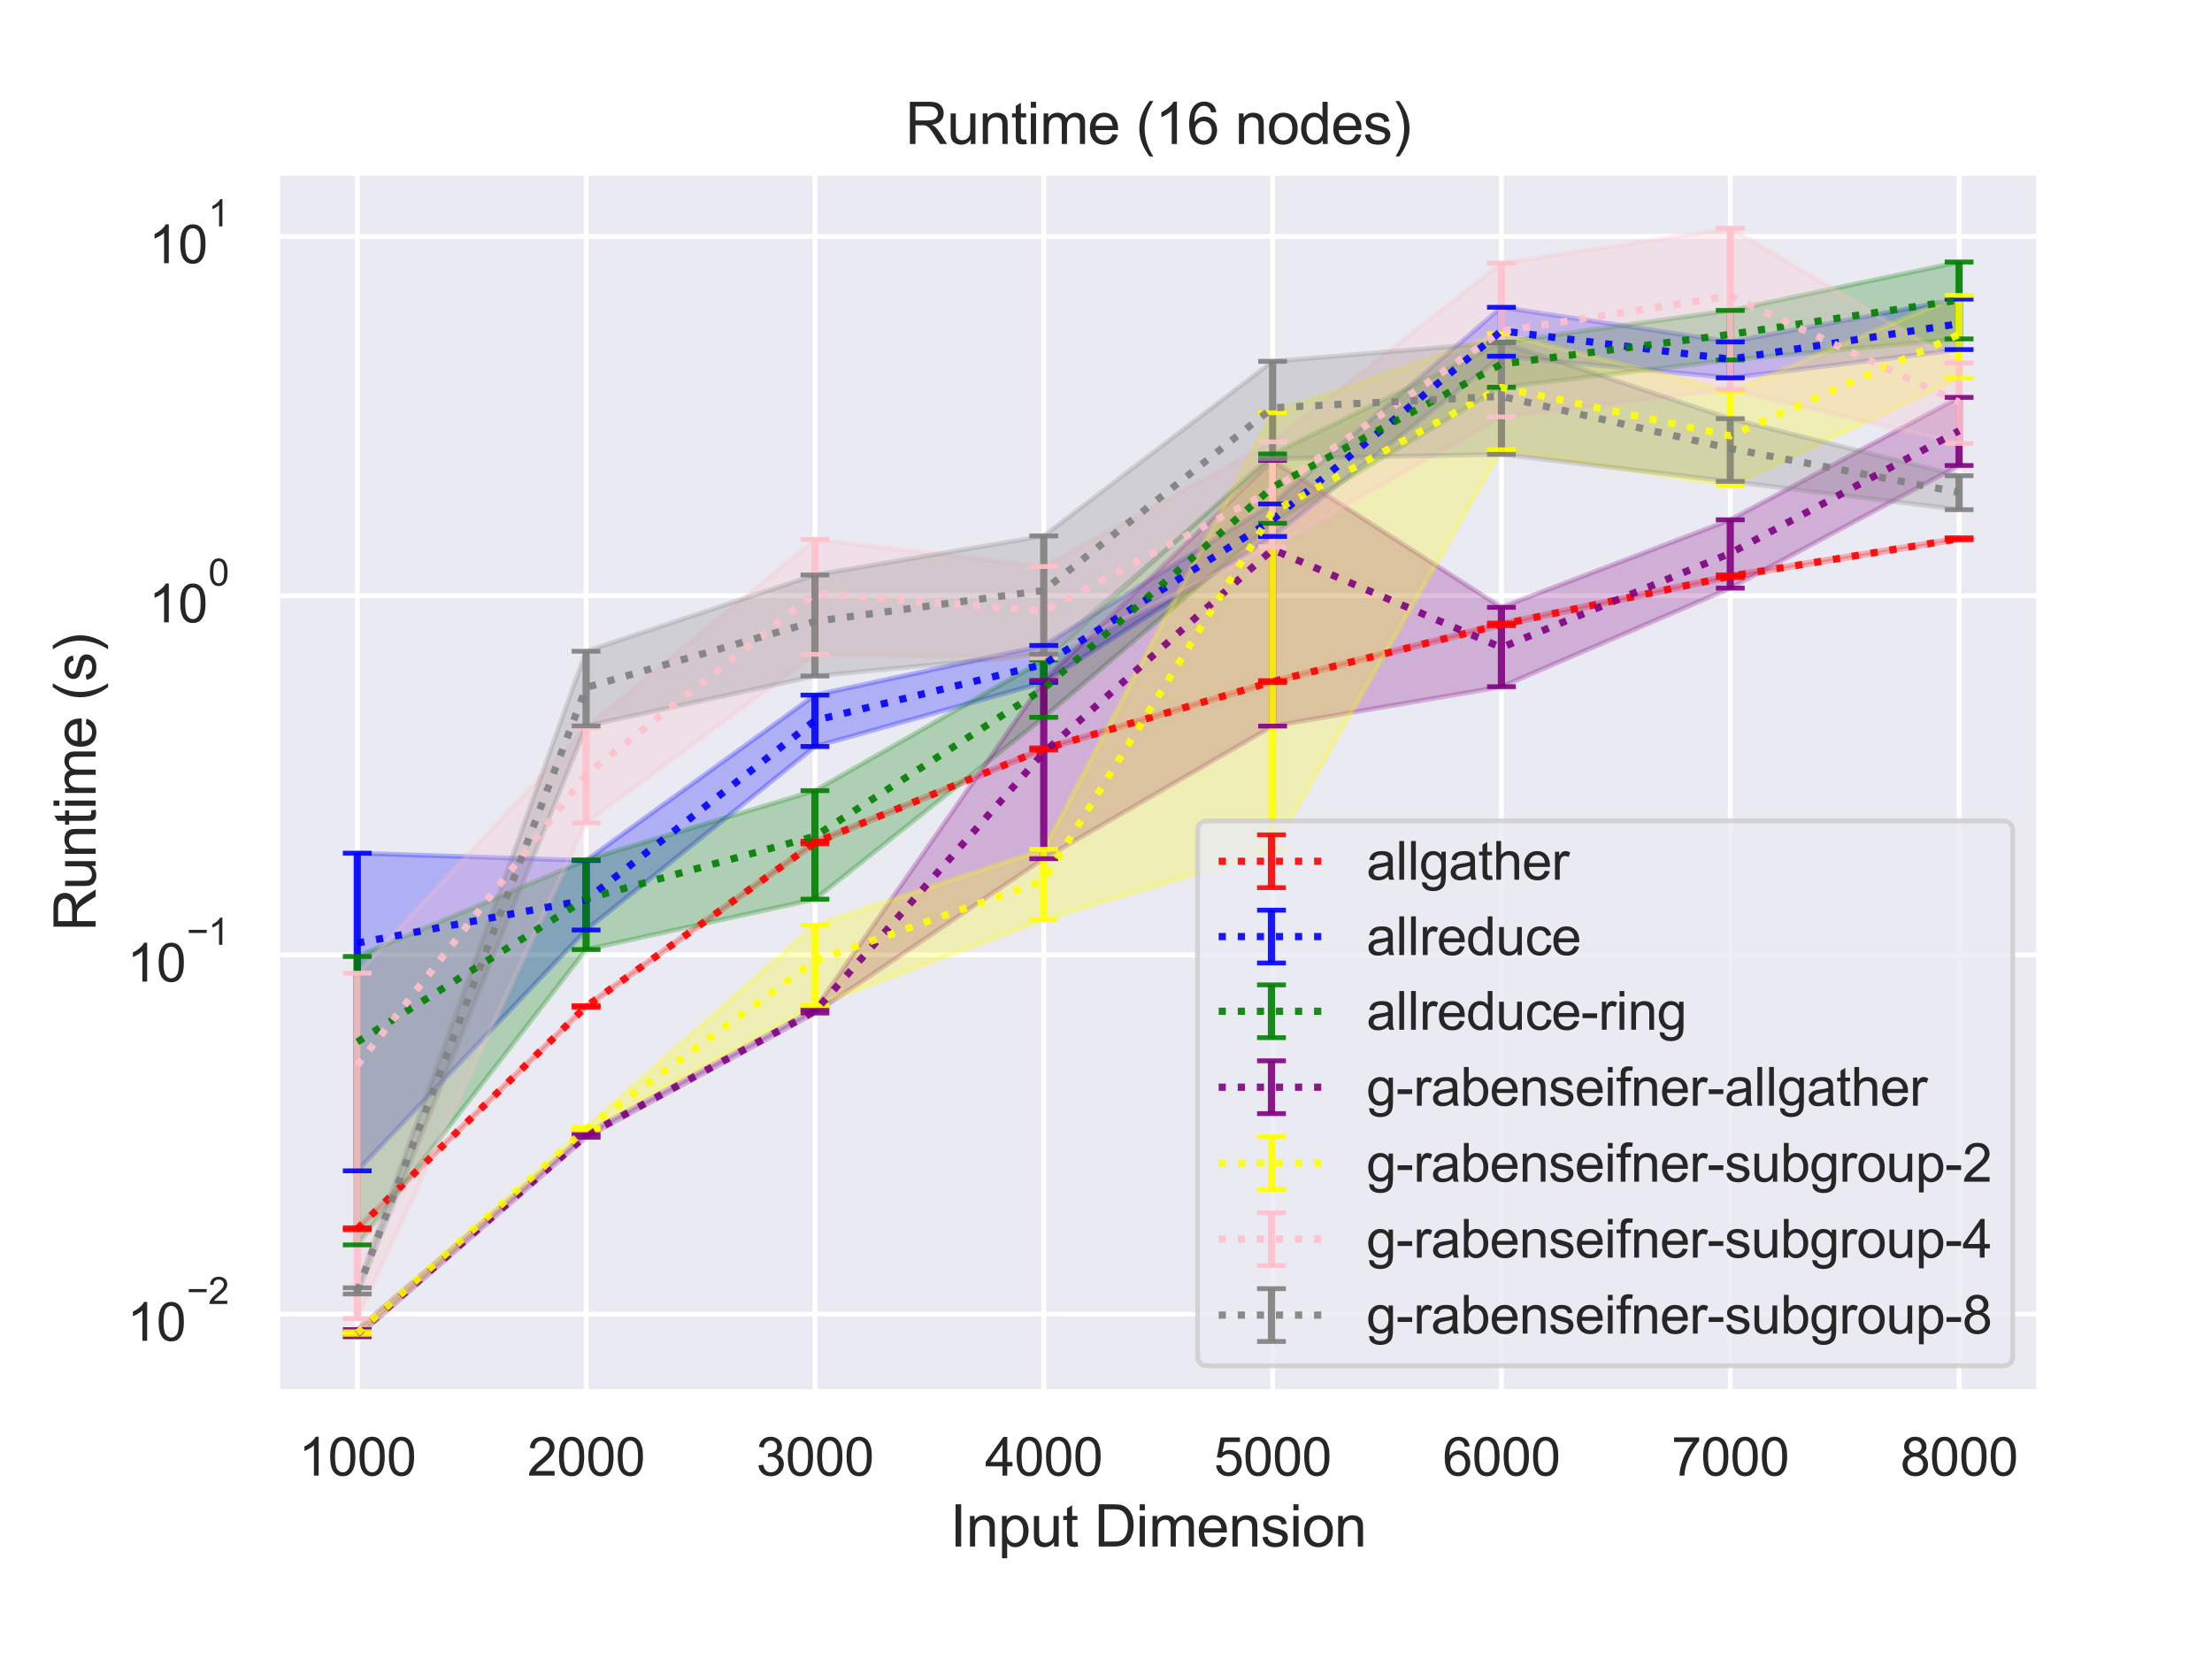<?xml version="1.0" encoding="utf-8" standalone="no"?>
<!DOCTYPE svg PUBLIC "-//W3C//DTD SVG 1.1//EN"
  "http://www.w3.org/Graphics/SVG/1.1/DTD/svg11.dtd">
<svg height="345.6pt" version="1.1" viewBox="0 0 460.8 345.6" width="460.8pt" xmlns="http://www.w3.org/2000/svg" xmlns:xlink="http://www.w3.org/1999/xlink">
 <defs>
  <style type="text/css">*{stroke-linecap:butt;stroke-linejoin:round;}</style>
 </defs>
 <g id="figure_1">
  <g id="patch_1">
   <path d="M 0 345.6 
L 460.8 345.6 
L 460.8 0 
L 0 0 
z
" style="fill:#ffffff;"/>
  </g>
  <g id="axes_1">
   <g id="patch_2">
    <path d="M 57.74 290.02 
L 424.8 290.02 
L 424.8 36 
L 57.74 36 
z
" style="fill:#eaeaf2;"/>
   </g>
   <g id="matplotlib.axis_1">
    <g id="xtick_1">
     <g id="line2d_1">
      <path clip-path="url(#p2cfab71f62)" d="M 74.425 290.02 
L 74.425 36 
" style="fill:none;stroke:#ffffff;stroke-linecap:round;"/>
     </g>
     <g id="text_1">
      <!-- 1000 -->
      <g style="fill:#262626;" transform="translate(62.19 307.394)scale(0.11 -0.11)">
       <defs>
        <path d="M 2384 0 
L 1822 0 
L 1822 3584 
Q 1619 3391 1289 3197 
Q 959 3003 697 2906 
L 697 3450 
Q 1169 3672 1522 3987 
Q 1875 4303 2022 4600 
L 2384 4600 
L 2384 0 
z
" id="ArialMT-31" transform="scale(0.016)"/>
        <path d="M 266 2259 
Q 266 3072 433 3567 
Q 600 4063 929 4331 
Q 1259 4600 1759 4600 
Q 2128 4600 2406 4451 
Q 2684 4303 2865 4023 
Q 3047 3744 3150 3342 
Q 3253 2941 3253 2259 
Q 3253 1453 3087 958 
Q 2922 463 2592 192 
Q 2263 -78 1759 -78 
Q 1097 -78 719 397 
Q 266 969 266 2259 
z
M 844 2259 
Q 844 1131 1108 757 
Q 1372 384 1759 384 
Q 2147 384 2411 759 
Q 2675 1134 2675 2259 
Q 2675 3391 2411 3762 
Q 2147 4134 1753 4134 
Q 1366 4134 1134 3806 
Q 844 3388 844 2259 
z
" id="ArialMT-30" transform="scale(0.016)"/>
       </defs>
       <use xlink:href="#ArialMT-31"/>
       <use x="55.615" xlink:href="#ArialMT-30"/>
       <use x="111.23" xlink:href="#ArialMT-30"/>
       <use x="166.846" xlink:href="#ArialMT-30"/>
      </g>
     </g>
    </g>
    <g id="xtick_2">
     <g id="line2d_2">
      <path clip-path="url(#p2cfab71f62)" d="M 122.095 290.02 
L 122.095 36 
" style="fill:none;stroke:#ffffff;stroke-linecap:round;"/>
     </g>
     <g id="text_2">
      <!-- 2000 -->
      <g style="fill:#262626;" transform="translate(109.861 307.394)scale(0.11 -0.11)">
       <defs>
        <path d="M 3222 541 
L 3222 0 
L 194 0 
Q 188 203 259 391 
Q 375 700 629 1000 
Q 884 1300 1366 1694 
Q 2113 2306 2375 2664 
Q 2638 3022 2638 3341 
Q 2638 3675 2398 3904 
Q 2159 4134 1775 4134 
Q 1369 4134 1125 3890 
Q 881 3647 878 3216 
L 300 3275 
Q 359 3922 746 4261 
Q 1134 4600 1788 4600 
Q 2447 4600 2831 4234 
Q 3216 3869 3216 3328 
Q 3216 3053 3103 2787 
Q 2991 2522 2730 2228 
Q 2469 1934 1863 1422 
Q 1356 997 1212 845 
Q 1069 694 975 541 
L 3222 541 
z
" id="ArialMT-32" transform="scale(0.016)"/>
       </defs>
       <use xlink:href="#ArialMT-32"/>
       <use x="55.615" xlink:href="#ArialMT-30"/>
       <use x="111.23" xlink:href="#ArialMT-30"/>
       <use x="166.846" xlink:href="#ArialMT-30"/>
      </g>
     </g>
    </g>
    <g id="xtick_3">
     <g id="line2d_3">
      <path clip-path="url(#p2cfab71f62)" d="M 169.765 290.02 
L 169.765 36 
" style="fill:none;stroke:#ffffff;stroke-linecap:round;"/>
     </g>
     <g id="text_3">
      <!-- 3000 -->
      <g style="fill:#262626;" transform="translate(157.531 307.394)scale(0.11 -0.11)">
       <defs>
        <path d="M 269 1209 
L 831 1284 
Q 928 806 1161 595 
Q 1394 384 1728 384 
Q 2125 384 2398 659 
Q 2672 934 2672 1341 
Q 2672 1728 2419 1979 
Q 2166 2231 1775 2231 
Q 1616 2231 1378 2169 
L 1441 2663 
Q 1497 2656 1531 2656 
Q 1891 2656 2178 2843 
Q 2466 3031 2466 3422 
Q 2466 3731 2256 3934 
Q 2047 4138 1716 4138 
Q 1388 4138 1169 3931 
Q 950 3725 888 3313 
L 325 3413 
Q 428 3978 793 4289 
Q 1159 4600 1703 4600 
Q 2078 4600 2393 4439 
Q 2709 4278 2876 4000 
Q 3044 3722 3044 3409 
Q 3044 3113 2884 2869 
Q 2725 2625 2413 2481 
Q 2819 2388 3044 2092 
Q 3269 1797 3269 1353 
Q 3269 753 2831 336 
Q 2394 -81 1725 -81 
Q 1122 -81 723 278 
Q 325 638 269 1209 
z
" id="ArialMT-33" transform="scale(0.016)"/>
       </defs>
       <use xlink:href="#ArialMT-33"/>
       <use x="55.615" xlink:href="#ArialMT-30"/>
       <use x="111.23" xlink:href="#ArialMT-30"/>
       <use x="166.846" xlink:href="#ArialMT-30"/>
      </g>
     </g>
    </g>
    <g id="xtick_4">
     <g id="line2d_4">
      <path clip-path="url(#p2cfab71f62)" d="M 217.435 290.02 
L 217.435 36 
" style="fill:none;stroke:#ffffff;stroke-linecap:round;"/>
     </g>
     <g id="text_4">
      <!-- 4000 -->
      <g style="fill:#262626;" transform="translate(205.201 307.394)scale(0.11 -0.11)">
       <defs>
        <path d="M 2069 0 
L 2069 1097 
L 81 1097 
L 81 1613 
L 2172 4581 
L 2631 4581 
L 2631 1613 
L 3250 1613 
L 3250 1097 
L 2631 1097 
L 2631 0 
L 2069 0 
z
M 2069 1613 
L 2069 3678 
L 634 1613 
L 2069 1613 
z
" id="ArialMT-34" transform="scale(0.016)"/>
       </defs>
       <use xlink:href="#ArialMT-34"/>
       <use x="55.615" xlink:href="#ArialMT-30"/>
       <use x="111.23" xlink:href="#ArialMT-30"/>
       <use x="166.846" xlink:href="#ArialMT-30"/>
      </g>
     </g>
    </g>
    <g id="xtick_5">
     <g id="line2d_5">
      <path clip-path="url(#p2cfab71f62)" d="M 265.105 290.02 
L 265.105 36 
" style="fill:none;stroke:#ffffff;stroke-linecap:round;"/>
     </g>
     <g id="text_5">
      <!-- 5000 -->
      <g style="fill:#262626;" transform="translate(252.871 307.394)scale(0.11 -0.11)">
       <defs>
        <path d="M 266 1200 
L 856 1250 
Q 922 819 1161 601 
Q 1400 384 1738 384 
Q 2144 384 2425 690 
Q 2706 997 2706 1503 
Q 2706 1984 2436 2262 
Q 2166 2541 1728 2541 
Q 1456 2541 1237 2417 
Q 1019 2294 894 2097 
L 366 2166 
L 809 4519 
L 3088 4519 
L 3088 3981 
L 1259 3981 
L 1013 2750 
Q 1425 3038 1878 3038 
Q 2478 3038 2890 2622 
Q 3303 2206 3303 1553 
Q 3303 931 2941 478 
Q 2500 -78 1738 -78 
Q 1113 -78 717 272 
Q 322 622 266 1200 
z
" id="ArialMT-35" transform="scale(0.016)"/>
       </defs>
       <use xlink:href="#ArialMT-35"/>
       <use x="55.615" xlink:href="#ArialMT-30"/>
       <use x="111.23" xlink:href="#ArialMT-30"/>
       <use x="166.846" xlink:href="#ArialMT-30"/>
      </g>
     </g>
    </g>
    <g id="xtick_6">
     <g id="line2d_6">
      <path clip-path="url(#p2cfab71f62)" d="M 312.775 290.02 
L 312.775 36 
" style="fill:none;stroke:#ffffff;stroke-linecap:round;"/>
     </g>
     <g id="text_6">
      <!-- 6000 -->
      <g style="fill:#262626;" transform="translate(300.541 307.394)scale(0.11 -0.11)">
       <defs>
        <path d="M 3184 3459 
L 2625 3416 
Q 2550 3747 2413 3897 
Q 2184 4138 1850 4138 
Q 1581 4138 1378 3988 
Q 1113 3794 959 3422 
Q 806 3050 800 2363 
Q 1003 2672 1297 2822 
Q 1591 2972 1913 2972 
Q 2475 2972 2870 2558 
Q 3266 2144 3266 1488 
Q 3266 1056 3080 686 
Q 2894 316 2569 119 
Q 2244 -78 1831 -78 
Q 1128 -78 684 439 
Q 241 956 241 2144 
Q 241 3472 731 4075 
Q 1159 4600 1884 4600 
Q 2425 4600 2770 4297 
Q 3116 3994 3184 3459 
z
M 888 1484 
Q 888 1194 1011 928 
Q 1134 663 1356 523 
Q 1578 384 1822 384 
Q 2178 384 2434 671 
Q 2691 959 2691 1453 
Q 2691 1928 2437 2201 
Q 2184 2475 1800 2475 
Q 1419 2475 1153 2201 
Q 888 1928 888 1484 
z
" id="ArialMT-36" transform="scale(0.016)"/>
       </defs>
       <use xlink:href="#ArialMT-36"/>
       <use x="55.615" xlink:href="#ArialMT-30"/>
       <use x="111.23" xlink:href="#ArialMT-30"/>
       <use x="166.846" xlink:href="#ArialMT-30"/>
      </g>
     </g>
    </g>
    <g id="xtick_7">
     <g id="line2d_7">
      <path clip-path="url(#p2cfab71f62)" d="M 360.445 290.02 
L 360.445 36 
" style="fill:none;stroke:#ffffff;stroke-linecap:round;"/>
     </g>
     <g id="text_7">
      <!-- 7000 -->
      <g style="fill:#262626;" transform="translate(348.211 307.394)scale(0.11 -0.11)">
       <defs>
        <path d="M 303 3981 
L 303 4522 
L 3269 4522 
L 3269 4084 
Q 2831 3619 2401 2847 
Q 1972 2075 1738 1259 
Q 1569 684 1522 0 
L 944 0 
Q 953 541 1156 1306 
Q 1359 2072 1739 2783 
Q 2119 3494 2547 3981 
L 303 3981 
z
" id="ArialMT-37" transform="scale(0.016)"/>
       </defs>
       <use xlink:href="#ArialMT-37"/>
       <use x="55.615" xlink:href="#ArialMT-30"/>
       <use x="111.23" xlink:href="#ArialMT-30"/>
       <use x="166.846" xlink:href="#ArialMT-30"/>
      </g>
     </g>
    </g>
    <g id="xtick_8">
     <g id="line2d_8">
      <path clip-path="url(#p2cfab71f62)" d="M 408.115 290.02 
L 408.115 36 
" style="fill:none;stroke:#ffffff;stroke-linecap:round;"/>
     </g>
     <g id="text_8">
      <!-- 8000 -->
      <g style="fill:#262626;" transform="translate(395.881 307.394)scale(0.11 -0.11)">
       <defs>
        <path d="M 1131 2484 
Q 781 2613 612 2850 
Q 444 3088 444 3419 
Q 444 3919 803 4259 
Q 1163 4600 1759 4600 
Q 2359 4600 2725 4251 
Q 3091 3903 3091 3403 
Q 3091 3084 2923 2848 
Q 2756 2613 2416 2484 
Q 2838 2347 3058 2040 
Q 3278 1734 3278 1309 
Q 3278 722 2862 322 
Q 2447 -78 1769 -78 
Q 1091 -78 675 323 
Q 259 725 259 1325 
Q 259 1772 486 2073 
Q 713 2375 1131 2484 
z
M 1019 3438 
Q 1019 3113 1228 2906 
Q 1438 2700 1772 2700 
Q 2097 2700 2305 2904 
Q 2513 3109 2513 3406 
Q 2513 3716 2298 3927 
Q 2084 4138 1766 4138 
Q 1444 4138 1231 3931 
Q 1019 3725 1019 3438 
z
M 838 1322 
Q 838 1081 952 856 
Q 1066 631 1291 507 
Q 1516 384 1775 384 
Q 2178 384 2440 643 
Q 2703 903 2703 1303 
Q 2703 1709 2433 1975 
Q 2163 2241 1756 2241 
Q 1359 2241 1098 1978 
Q 838 1716 838 1322 
z
" id="ArialMT-38" transform="scale(0.016)"/>
       </defs>
       <use xlink:href="#ArialMT-38"/>
       <use x="55.615" xlink:href="#ArialMT-30"/>
       <use x="111.23" xlink:href="#ArialMT-30"/>
       <use x="166.846" xlink:href="#ArialMT-30"/>
      </g>
     </g>
    </g>
    <g id="text_9">
     <!-- Input Dimension -->
     <g style="fill:#262626;" transform="translate(197.916 322.169)scale(0.12 -0.12)">
      <defs>
       <path d="M 597 0 
L 597 4581 
L 1203 4581 
L 1203 0 
L 597 0 
z
" id="ArialMT-49" transform="scale(0.016)"/>
       <path d="M 422 0 
L 422 3319 
L 928 3319 
L 928 2847 
Q 1294 3394 1984 3394 
Q 2284 3394 2536 3286 
Q 2788 3178 2913 3003 
Q 3038 2828 3088 2588 
Q 3119 2431 3119 2041 
L 3119 0 
L 2556 0 
L 2556 2019 
Q 2556 2363 2490 2533 
Q 2425 2703 2258 2804 
Q 2091 2906 1866 2906 
Q 1506 2906 1245 2678 
Q 984 2450 984 1813 
L 984 0 
L 422 0 
z
" id="ArialMT-6e" transform="scale(0.016)"/>
       <path d="M 422 -1272 
L 422 3319 
L 934 3319 
L 934 2888 
Q 1116 3141 1344 3267 
Q 1572 3394 1897 3394 
Q 2322 3394 2647 3175 
Q 2972 2956 3137 2557 
Q 3303 2159 3303 1684 
Q 3303 1175 3120 767 
Q 2938 359 2589 142 
Q 2241 -75 1856 -75 
Q 1575 -75 1351 44 
Q 1128 163 984 344 
L 984 -1272 
L 422 -1272 
z
M 931 1641 
Q 931 1000 1190 694 
Q 1450 388 1819 388 
Q 2194 388 2461 705 
Q 2728 1022 2728 1688 
Q 2728 2322 2467 2637 
Q 2206 2953 1844 2953 
Q 1484 2953 1207 2617 
Q 931 2281 931 1641 
z
" id="ArialMT-70" transform="scale(0.016)"/>
       <path d="M 2597 0 
L 2597 488 
Q 2209 -75 1544 -75 
Q 1250 -75 995 37 
Q 741 150 617 320 
Q 494 491 444 738 
Q 409 903 409 1263 
L 409 3319 
L 972 3319 
L 972 1478 
Q 972 1038 1006 884 
Q 1059 663 1231 536 
Q 1403 409 1656 409 
Q 1909 409 2131 539 
Q 2353 669 2445 892 
Q 2538 1116 2538 1541 
L 2538 3319 
L 3100 3319 
L 3100 0 
L 2597 0 
z
" id="ArialMT-75" transform="scale(0.016)"/>
       <path d="M 1650 503 
L 1731 6 
Q 1494 -44 1306 -44 
Q 1000 -44 831 53 
Q 663 150 594 308 
Q 525 466 525 972 
L 525 2881 
L 113 2881 
L 113 3319 
L 525 3319 
L 525 4141 
L 1084 4478 
L 1084 3319 
L 1650 3319 
L 1650 2881 
L 1084 2881 
L 1084 941 
Q 1084 700 1114 631 
Q 1144 563 1211 522 
Q 1278 481 1403 481 
Q 1497 481 1650 503 
z
" id="ArialMT-74" transform="scale(0.016)"/>
       <path id="ArialMT-20" transform="scale(0.016)"/>
       <path d="M 494 0 
L 494 4581 
L 2072 4581 
Q 2606 4581 2888 4516 
Q 3281 4425 3559 4188 
Q 3922 3881 4101 3404 
Q 4281 2928 4281 2316 
Q 4281 1794 4159 1391 
Q 4038 988 3847 723 
Q 3656 459 3429 307 
Q 3203 156 2883 78 
Q 2563 0 2147 0 
L 494 0 
z
M 1100 541 
L 2078 541 
Q 2531 541 2789 625 
Q 3047 709 3200 863 
Q 3416 1078 3536 1442 
Q 3656 1806 3656 2325 
Q 3656 3044 3420 3430 
Q 3184 3816 2847 3947 
Q 2603 4041 2063 4041 
L 1100 4041 
L 1100 541 
z
" id="ArialMT-44" transform="scale(0.016)"/>
       <path d="M 425 3934 
L 425 4581 
L 988 4581 
L 988 3934 
L 425 3934 
z
M 425 0 
L 425 3319 
L 988 3319 
L 988 0 
L 425 0 
z
" id="ArialMT-69" transform="scale(0.016)"/>
       <path d="M 422 0 
L 422 3319 
L 925 3319 
L 925 2853 
Q 1081 3097 1340 3245 
Q 1600 3394 1931 3394 
Q 2300 3394 2536 3241 
Q 2772 3088 2869 2813 
Q 3263 3394 3894 3394 
Q 4388 3394 4653 3120 
Q 4919 2847 4919 2278 
L 4919 0 
L 4359 0 
L 4359 2091 
Q 4359 2428 4304 2576 
Q 4250 2725 4106 2815 
Q 3963 2906 3769 2906 
Q 3419 2906 3187 2673 
Q 2956 2441 2956 1928 
L 2956 0 
L 2394 0 
L 2394 2156 
Q 2394 2531 2256 2718 
Q 2119 2906 1806 2906 
Q 1569 2906 1367 2781 
Q 1166 2656 1075 2415 
Q 984 2175 984 1722 
L 984 0 
L 422 0 
z
" id="ArialMT-6d" transform="scale(0.016)"/>
       <path d="M 2694 1069 
L 3275 997 
Q 3138 488 2766 206 
Q 2394 -75 1816 -75 
Q 1088 -75 661 373 
Q 234 822 234 1631 
Q 234 2469 665 2931 
Q 1097 3394 1784 3394 
Q 2450 3394 2872 2941 
Q 3294 2488 3294 1666 
Q 3294 1616 3291 1516 
L 816 1516 
Q 847 969 1125 678 
Q 1403 388 1819 388 
Q 2128 388 2347 550 
Q 2566 713 2694 1069 
z
M 847 1978 
L 2700 1978 
Q 2663 2397 2488 2606 
Q 2219 2931 1791 2931 
Q 1403 2931 1139 2672 
Q 875 2413 847 1978 
z
" id="ArialMT-65" transform="scale(0.016)"/>
       <path d="M 197 991 
L 753 1078 
Q 800 744 1014 566 
Q 1228 388 1613 388 
Q 2000 388 2187 545 
Q 2375 703 2375 916 
Q 2375 1106 2209 1216 
Q 2094 1291 1634 1406 
Q 1016 1563 777 1677 
Q 538 1791 414 1992 
Q 291 2194 291 2438 
Q 291 2659 392 2848 
Q 494 3038 669 3163 
Q 800 3259 1026 3326 
Q 1253 3394 1513 3394 
Q 1903 3394 2198 3281 
Q 2494 3169 2634 2976 
Q 2775 2784 2828 2463 
L 2278 2388 
Q 2241 2644 2061 2787 
Q 1881 2931 1553 2931 
Q 1166 2931 1000 2803 
Q 834 2675 834 2503 
Q 834 2394 903 2306 
Q 972 2216 1119 2156 
Q 1203 2125 1616 2013 
Q 2213 1853 2448 1751 
Q 2684 1650 2818 1456 
Q 2953 1263 2953 975 
Q 2953 694 2789 445 
Q 2625 197 2315 61 
Q 2006 -75 1616 -75 
Q 969 -75 630 194 
Q 291 463 197 991 
z
" id="ArialMT-73" transform="scale(0.016)"/>
       <path d="M 213 1659 
Q 213 2581 725 3025 
Q 1153 3394 1769 3394 
Q 2453 3394 2887 2945 
Q 3322 2497 3322 1706 
Q 3322 1066 3130 698 
Q 2938 331 2570 128 
Q 2203 -75 1769 -75 
Q 1072 -75 642 372 
Q 213 819 213 1659 
z
M 791 1659 
Q 791 1022 1069 705 
Q 1347 388 1769 388 
Q 2188 388 2466 706 
Q 2744 1025 2744 1678 
Q 2744 2294 2464 2611 
Q 2184 2928 1769 2928 
Q 1347 2928 1069 2612 
Q 791 2297 791 1659 
z
" id="ArialMT-6f" transform="scale(0.016)"/>
      </defs>
      <use xlink:href="#ArialMT-49"/>
      <use x="27.783" xlink:href="#ArialMT-6e"/>
      <use x="83.398" xlink:href="#ArialMT-70"/>
      <use x="139.014" xlink:href="#ArialMT-75"/>
      <use x="194.629" xlink:href="#ArialMT-74"/>
      <use x="222.412" xlink:href="#ArialMT-20"/>
      <use x="250.195" xlink:href="#ArialMT-44"/>
      <use x="322.412" xlink:href="#ArialMT-69"/>
      <use x="344.629" xlink:href="#ArialMT-6d"/>
      <use x="427.93" xlink:href="#ArialMT-65"/>
      <use x="483.545" xlink:href="#ArialMT-6e"/>
      <use x="539.16" xlink:href="#ArialMT-73"/>
      <use x="589.16" xlink:href="#ArialMT-69"/>
      <use x="611.377" xlink:href="#ArialMT-6f"/>
      <use x="666.992" xlink:href="#ArialMT-6e"/>
     </g>
    </g>
   </g>
   <g id="matplotlib.axis_2">
    <g id="ytick_1">
     <g id="line2d_9">
      <path clip-path="url(#p2cfab71f62)" d="M 57.74 273.745 
L 424.8 273.745 
" style="fill:none;stroke:#ffffff;stroke-linecap:round;"/>
     </g>
     <g id="text_10">
      <!-- $\mathdefault{10^{-2}}$ -->
      <g style="fill:#262626;" transform="translate(26.46 279.417)scale(0.11 -0.11)">
       <defs>
        <path d="M 3381 1997 
L 356 1997 
L 356 2522 
L 3381 2522 
L 3381 1997 
z
" id="ArialMT-2212" transform="scale(0.016)"/>
       </defs>
       <use transform="translate(0 0.994)" xlink:href="#ArialMT-31"/>
       <use transform="translate(55.615 0.994)" xlink:href="#ArialMT-30"/>
       <use transform="translate(112.973 70.688)scale(0.7)" xlink:href="#ArialMT-2212"/>
       <use transform="translate(153.852 70.688)scale(0.7)" xlink:href="#ArialMT-32"/>
      </g>
     </g>
    </g>
    <g id="ytick_2">
     <g id="line2d_10">
      <path clip-path="url(#p2cfab71f62)" d="M 57.74 198.917 
L 424.8 198.917 
" style="fill:none;stroke:#ffffff;stroke-linecap:round;"/>
     </g>
     <g id="text_11">
      <!-- $\mathdefault{10^{-1}}$ -->
      <g style="fill:#262626;" transform="translate(26.46 204.589)scale(0.11 -0.11)">
       <use transform="translate(0 0.994)" xlink:href="#ArialMT-31"/>
       <use transform="translate(55.615 0.994)" xlink:href="#ArialMT-30"/>
       <use transform="translate(112.973 70.688)scale(0.7)" xlink:href="#ArialMT-2212"/>
       <use transform="translate(153.852 70.688)scale(0.7)" xlink:href="#ArialMT-31"/>
      </g>
     </g>
    </g>
    <g id="ytick_3">
     <g id="line2d_11">
      <path clip-path="url(#p2cfab71f62)" d="M 57.74 124.089 
L 424.8 124.089 
" style="fill:none;stroke:#ffffff;stroke-linecap:round;"/>
     </g>
     <g id="text_12">
      <!-- $\mathdefault{10^{0}}$ -->
      <g style="fill:#262626;" transform="translate(30.97 129.761)scale(0.11 -0.11)">
       <use transform="translate(0 0.994)" xlink:href="#ArialMT-31"/>
       <use transform="translate(55.615 0.994)" xlink:href="#ArialMT-30"/>
       <use transform="translate(112.973 70.688)scale(0.7)" xlink:href="#ArialMT-30"/>
      </g>
     </g>
    </g>
    <g id="ytick_4">
     <g id="line2d_12">
      <path clip-path="url(#p2cfab71f62)" d="M 57.74 49.261 
L 424.8 49.261 
" style="fill:none;stroke:#ffffff;stroke-linecap:round;"/>
     </g>
     <g id="text_13">
      <!-- $\mathdefault{10^{1}}$ -->
      <g style="fill:#262626;" transform="translate(30.97 54.933)scale(0.11 -0.11)">
       <use transform="translate(0 0.994)" xlink:href="#ArialMT-31"/>
       <use transform="translate(55.615 0.994)" xlink:href="#ArialMT-30"/>
       <use transform="translate(112.973 70.688)scale(0.7)" xlink:href="#ArialMT-31"/>
      </g>
     </g>
    </g>
    <g id="ytick_5"/>
    <g id="ytick_6"/>
    <g id="ytick_7"/>
    <g id="ytick_8"/>
    <g id="ytick_9"/>
    <g id="ytick_10"/>
    <g id="ytick_11"/>
    <g id="ytick_12"/>
    <g id="ytick_13"/>
    <g id="ytick_14"/>
    <g id="ytick_15"/>
    <g id="ytick_16"/>
    <g id="ytick_17"/>
    <g id="ytick_18"/>
    <g id="ytick_19"/>
    <g id="ytick_20"/>
    <g id="ytick_21"/>
    <g id="ytick_22"/>
    <g id="ytick_23"/>
    <g id="ytick_24"/>
    <g id="ytick_25"/>
    <g id="ytick_26"/>
    <g id="ytick_27"/>
    <g id="ytick_28"/>
    <g id="ytick_29"/>
    <g id="ytick_30"/>
    <g id="ytick_31"/>
    <g id="text_14">
     <!-- Runtime (s) -->
     <g style="fill:#262626;" transform="translate(19.934 194.013)rotate(-90)scale(0.12 -0.12)">
      <defs>
       <path d="M 503 0 
L 503 4581 
L 2534 4581 
Q 3147 4581 3465 4457 
Q 3784 4334 3975 4021 
Q 4166 3709 4166 3331 
Q 4166 2844 3850 2509 
Q 3534 2175 2875 2084 
Q 3116 1969 3241 1856 
Q 3506 1613 3744 1247 
L 4541 0 
L 3778 0 
L 3172 953 
Q 2906 1366 2734 1584 
Q 2563 1803 2427 1890 
Q 2291 1978 2150 2013 
Q 2047 2034 1813 2034 
L 1109 2034 
L 1109 0 
L 503 0 
z
M 1109 2559 
L 2413 2559 
Q 2828 2559 3062 2645 
Q 3297 2731 3419 2920 
Q 3541 3109 3541 3331 
Q 3541 3656 3305 3865 
Q 3069 4075 2559 4075 
L 1109 4075 
L 1109 2559 
z
" id="ArialMT-52" transform="scale(0.016)"/>
       <path d="M 1497 -1347 
Q 1031 -759 709 28 
Q 388 816 388 1659 
Q 388 2403 628 3084 
Q 909 3875 1497 4659 
L 1900 4659 
Q 1522 4009 1400 3731 
Q 1209 3300 1100 2831 
Q 966 2247 966 1656 
Q 966 153 1900 -1347 
L 1497 -1347 
z
" id="ArialMT-28" transform="scale(0.016)"/>
       <path d="M 791 -1347 
L 388 -1347 
Q 1322 153 1322 1656 
Q 1322 2244 1188 2822 
Q 1081 3291 891 3722 
Q 769 4003 388 4659 
L 791 4659 
Q 1378 3875 1659 3084 
Q 1900 2403 1900 1659 
Q 1900 816 1576 28 
Q 1253 -759 791 -1347 
z
" id="ArialMT-29" transform="scale(0.016)"/>
      </defs>
      <use xlink:href="#ArialMT-52"/>
      <use x="72.217" xlink:href="#ArialMT-75"/>
      <use x="127.832" xlink:href="#ArialMT-6e"/>
      <use x="183.447" xlink:href="#ArialMT-74"/>
      <use x="211.23" xlink:href="#ArialMT-69"/>
      <use x="233.447" xlink:href="#ArialMT-6d"/>
      <use x="316.748" xlink:href="#ArialMT-65"/>
      <use x="372.363" xlink:href="#ArialMT-20"/>
      <use x="400.146" xlink:href="#ArialMT-28"/>
      <use x="433.447" xlink:href="#ArialMT-73"/>
      <use x="483.447" xlink:href="#ArialMT-29"/>
     </g>
    </g>
   </g>
   <g id="PolyCollection_1">
    <defs>
     <path d="M 74.425 -89.835 
L 74.425 -89.432 
L 122.095 -135.765 
L 169.765 -169.802 
L 217.435 -189.351 
L 265.105 -203.402 
L 312.775 -215.263 
L 360.445 -225.286 
L 408.115 -233.162 
L 408.115 -233.567 
L 408.115 -233.567 
L 360.445 -225.832 
L 312.775 -215.8 
L 265.105 -203.811 
L 217.435 -189.786 
L 169.765 -170.365 
L 122.095 -136.109 
L 74.425 -89.835 
z
" id="m745002f31e" style="stroke:#ff0000;stroke-opacity:0.25;"/>
    </defs>
    <g clip-path="url(#p2cfab71f62)">
     <use style="fill:#ff0000;fill-opacity:0.25;stroke:#ff0000;stroke-opacity:0.25;" x="0" xlink:href="#m745002f31e" y="345.6"/>
    </g>
   </g>
   <g id="PolyCollection_2">
    <defs>
     <path d="M 74.425 -167.869 
L 74.425 -101.694 
L 122.095 -151.858 
L 169.765 -190.084 
L 217.435 -203.45 
L 265.105 -233.85 
L 312.775 -271.394 
L 360.445 -266.881 
L 408.115 -272.775 
L 408.115 -283.3 
L 408.115 -283.3 
L 360.445 -274.377 
L 312.775 -281.585 
L 265.105 -240.62 
L 217.435 -211.136 
L 169.765 -200.796 
L 122.095 -166.346 
L 74.425 -167.869 
z
" id="m1e65a3beb2" style="stroke:#0000ff;stroke-opacity:0.25;"/>
    </defs>
    <g clip-path="url(#p2cfab71f62)">
     <use style="fill:#0000ff;fill-opacity:0.25;stroke:#0000ff;stroke-opacity:0.25;" x="0" xlink:href="#m1e65a3beb2" y="345.6"/>
    </g>
   </g>
   <g id="PolyCollection_3">
    <defs>
     <path d="M 74.425 -146.344 
L 74.425 -86.266 
L 122.095 -147.794 
L 169.765 -158.28 
L 217.435 -196.166 
L 265.105 -236.587 
L 312.775 -264.919 
L 360.445 -270.614 
L 408.115 -274.999 
L 408.115 -291.015 
L 408.115 -291.015 
L 360.445 -280.934 
L 312.775 -274.29 
L 265.105 -251.026 
L 217.435 -208.113 
L 169.765 -180.89 
L 122.095 -166.458 
L 74.425 -146.344 
z
" id="m7dad00823e" style="stroke:#008000;stroke-opacity:0.25;"/>
    </defs>
    <g clip-path="url(#p2cfab71f62)">
     <use style="fill:#008000;fill-opacity:0.25;stroke:#008000;stroke-opacity:0.25;" x="0" xlink:href="#m7dad00823e" y="345.6"/>
    </g>
   </g>
   <g id="PolyCollection_4">
    <defs>
     <path d="M 74.425 -68.622 
L 74.425 -67.126 
L 122.095 -108.682 
L 169.765 -134.568 
L 217.435 -166.72 
L 265.105 -194.339 
L 312.775 -202.547 
L 360.445 -223.086 
L 408.115 -248.627 
L 408.115 -262.815 
L 408.115 -262.815 
L 360.445 -237.318 
L 312.775 -219.073 
L 265.105 -249.682 
L 217.435 -203.856 
L 169.765 -135.394 
L 122.095 -109.5 
L 74.425 -68.622 
z
" id="m627521ddd3" style="stroke:#800080;stroke-opacity:0.25;"/>
    </defs>
    <g clip-path="url(#p2cfab71f62)">
     <use style="fill:#800080;fill-opacity:0.25;stroke:#800080;stroke-opacity:0.25;" x="0" xlink:href="#m627521ddd3" y="345.6"/>
    </g>
   </g>
   <g id="PolyCollection_5">
    <defs>
     <path d="M 74.425 -68.158 
L 74.425 -67.641 
L 122.095 -110.223 
L 169.765 -136.125 
L 217.435 -153.999 
L 265.105 -168.39 
L 312.775 -251.899 
L 360.445 -244.456 
L 408.115 -266.828 
L 408.115 -284.061 
L 408.115 -284.061 
L 360.445 -264.047 
L 312.775 -276.094 
L 265.105 -259.599 
L 217.435 -168.686 
L 169.765 -152.858 
L 122.095 -110.729 
L 74.425 -68.158 
z
" id="m2d0fa10c38" style="stroke:#ffff00;stroke-opacity:0.25;"/>
    </defs>
    <g clip-path="url(#p2cfab71f62)">
     <use style="fill:#ffff00;fill-opacity:0.25;stroke:#ffff00;stroke-opacity:0.25;" x="0" xlink:href="#m2d0fa10c38" y="345.6"/>
    </g>
   </g>
   <g id="PolyCollection_6">
    <defs>
     <path d="M 74.425 -142.885 
L 74.425 -70.904 
L 122.095 -174.176 
L 169.765 -209.282 
L 217.435 -208.541 
L 265.105 -231.69 
L 312.775 -258.744 
L 360.445 -264.47 
L 408.115 -253.216 
L 408.115 -269.971 
L 408.115 -269.971 
L 360.445 -298.054 
L 312.775 -290.769 
L 265.105 -253.541 
L 217.435 -227.578 
L 169.765 -233.233 
L 122.095 -194.007 
L 74.425 -142.885 
z
" id="md22cf36492" style="stroke:#ffc0cb;stroke-opacity:0.25;"/>
    </defs>
    <g clip-path="url(#p2cfab71f62)">
     <use style="fill:#ffc0cb;fill-opacity:0.25;stroke:#ffc0cb;stroke-opacity:0.25;" x="0" xlink:href="#md22cf36492" y="345.6"/>
    </g>
   </g>
   <g id="PolyCollection_7">
    <defs>
     <path d="M 74.425 -77.323 
L 74.425 -76.046 
L 122.095 -194.375 
L 169.765 -204.774 
L 217.435 -209.291 
L 265.105 -250.058 
L 312.775 -250.949 
L 360.445 -245.31 
L 408.115 -239.425 
L 408.115 -246.495 
L 408.115 -246.495 
L 360.445 -258.388 
L 312.775 -274.256 
L 265.105 -270.324 
L 217.435 -233.965 
L 169.765 -225.822 
L 122.095 -209.925 
L 74.425 -77.323 
z
" id="mbb8dca81ad" style="stroke:#808080;stroke-opacity:0.25;"/>
    </defs>
    <g clip-path="url(#p2cfab71f62)">
     <use style="fill:#808080;fill-opacity:0.25;stroke:#808080;stroke-opacity:0.25;" x="0" xlink:href="#mbb8dca81ad" y="345.6"/>
    </g>
   </g>
   <g id="LineCollection_1">
    <path clip-path="url(#p2cfab71f62)" d="M 74.425 256.168 
L 74.425 255.765 
" style="fill:none;stroke:#ff0000;stroke-opacity:0.9;stroke-width:1.5;"/>
    <path clip-path="url(#p2cfab71f62)" d="M 122.095 209.835 
L 122.095 209.491 
" style="fill:none;stroke:#ff0000;stroke-opacity:0.9;stroke-width:1.5;"/>
    <path clip-path="url(#p2cfab71f62)" d="M 169.765 175.798 
L 169.765 175.235 
" style="fill:none;stroke:#ff0000;stroke-opacity:0.9;stroke-width:1.5;"/>
    <path clip-path="url(#p2cfab71f62)" d="M 217.435 156.249 
L 217.435 155.814 
" style="fill:none;stroke:#ff0000;stroke-opacity:0.9;stroke-width:1.5;"/>
    <path clip-path="url(#p2cfab71f62)" d="M 265.105 142.198 
L 265.105 141.789 
" style="fill:none;stroke:#ff0000;stroke-opacity:0.9;stroke-width:1.5;"/>
    <path clip-path="url(#p2cfab71f62)" d="M 312.775 130.337 
L 312.775 129.8 
" style="fill:none;stroke:#ff0000;stroke-opacity:0.9;stroke-width:1.5;"/>
    <path clip-path="url(#p2cfab71f62)" d="M 360.445 120.314 
L 360.445 119.768 
" style="fill:none;stroke:#ff0000;stroke-opacity:0.9;stroke-width:1.5;"/>
    <path clip-path="url(#p2cfab71f62)" d="M 408.115 112.438 
L 408.115 112.033 
" style="fill:none;stroke:#ff0000;stroke-opacity:0.9;stroke-width:1.5;"/>
   </g>
   <g id="LineCollection_2">
    <path clip-path="url(#p2cfab71f62)" d="M 74.425 243.906 
L 74.425 177.731 
" style="fill:none;stroke:#0000ff;stroke-opacity:0.9;stroke-width:1.5;"/>
    <path clip-path="url(#p2cfab71f62)" d="M 122.095 193.742 
L 122.095 179.254 
" style="fill:none;stroke:#0000ff;stroke-opacity:0.9;stroke-width:1.5;"/>
    <path clip-path="url(#p2cfab71f62)" d="M 169.765 155.516 
L 169.765 144.804 
" style="fill:none;stroke:#0000ff;stroke-opacity:0.9;stroke-width:1.5;"/>
    <path clip-path="url(#p2cfab71f62)" d="M 217.435 142.15 
L 217.435 134.464 
" style="fill:none;stroke:#0000ff;stroke-opacity:0.9;stroke-width:1.5;"/>
    <path clip-path="url(#p2cfab71f62)" d="M 265.105 111.75 
L 265.105 104.98 
" style="fill:none;stroke:#0000ff;stroke-opacity:0.9;stroke-width:1.5;"/>
    <path clip-path="url(#p2cfab71f62)" d="M 312.775 74.206 
L 312.775 64.015 
" style="fill:none;stroke:#0000ff;stroke-opacity:0.9;stroke-width:1.5;"/>
    <path clip-path="url(#p2cfab71f62)" d="M 360.445 78.719 
L 360.445 71.223 
" style="fill:none;stroke:#0000ff;stroke-opacity:0.9;stroke-width:1.5;"/>
    <path clip-path="url(#p2cfab71f62)" d="M 408.115 72.825 
L 408.115 62.3 
" style="fill:none;stroke:#0000ff;stroke-opacity:0.9;stroke-width:1.5;"/>
   </g>
   <g id="LineCollection_3">
    <path clip-path="url(#p2cfab71f62)" d="M 74.425 259.334 
L 74.425 199.256 
" style="fill:none;stroke:#008000;stroke-opacity:0.9;stroke-width:1.5;"/>
    <path clip-path="url(#p2cfab71f62)" d="M 122.095 197.806 
L 122.095 179.142 
" style="fill:none;stroke:#008000;stroke-opacity:0.9;stroke-width:1.5;"/>
    <path clip-path="url(#p2cfab71f62)" d="M 169.765 187.32 
L 169.765 164.71 
" style="fill:none;stroke:#008000;stroke-opacity:0.9;stroke-width:1.5;"/>
    <path clip-path="url(#p2cfab71f62)" d="M 217.435 149.434 
L 217.435 137.487 
" style="fill:none;stroke:#008000;stroke-opacity:0.9;stroke-width:1.5;"/>
    <path clip-path="url(#p2cfab71f62)" d="M 265.105 109.013 
L 265.105 94.574 
" style="fill:none;stroke:#008000;stroke-opacity:0.9;stroke-width:1.5;"/>
    <path clip-path="url(#p2cfab71f62)" d="M 312.775 80.681 
L 312.775 71.31 
" style="fill:none;stroke:#008000;stroke-opacity:0.9;stroke-width:1.5;"/>
    <path clip-path="url(#p2cfab71f62)" d="M 360.445 74.986 
L 360.445 64.666 
" style="fill:none;stroke:#008000;stroke-opacity:0.9;stroke-width:1.5;"/>
    <path clip-path="url(#p2cfab71f62)" d="M 408.115 70.601 
L 408.115 54.585 
" style="fill:none;stroke:#008000;stroke-opacity:0.9;stroke-width:1.5;"/>
   </g>
   <g id="LineCollection_4">
    <path clip-path="url(#p2cfab71f62)" d="M 74.425 278.474 
L 74.425 276.978 
" style="fill:none;stroke:#800080;stroke-opacity:0.9;stroke-width:1.5;"/>
    <path clip-path="url(#p2cfab71f62)" d="M 122.095 236.918 
L 122.095 236.1 
" style="fill:none;stroke:#800080;stroke-opacity:0.9;stroke-width:1.5;"/>
    <path clip-path="url(#p2cfab71f62)" d="M 169.765 211.032 
L 169.765 210.206 
" style="fill:none;stroke:#800080;stroke-opacity:0.9;stroke-width:1.5;"/>
    <path clip-path="url(#p2cfab71f62)" d="M 217.435 178.88 
L 217.435 141.744 
" style="fill:none;stroke:#800080;stroke-opacity:0.9;stroke-width:1.5;"/>
    <path clip-path="url(#p2cfab71f62)" d="M 265.105 151.261 
L 265.105 95.918 
" style="fill:none;stroke:#800080;stroke-opacity:0.9;stroke-width:1.5;"/>
    <path clip-path="url(#p2cfab71f62)" d="M 312.775 143.053 
L 312.775 126.527 
" style="fill:none;stroke:#800080;stroke-opacity:0.9;stroke-width:1.5;"/>
    <path clip-path="url(#p2cfab71f62)" d="M 360.445 122.514 
L 360.445 108.282 
" style="fill:none;stroke:#800080;stroke-opacity:0.9;stroke-width:1.5;"/>
    <path clip-path="url(#p2cfab71f62)" d="M 408.115 96.973 
L 408.115 82.785 
" style="fill:none;stroke:#800080;stroke-opacity:0.9;stroke-width:1.5;"/>
   </g>
   <g id="LineCollection_5">
    <path clip-path="url(#p2cfab71f62)" d="M 74.425 277.959 
L 74.425 277.442 
" style="fill:none;stroke:#ffff00;stroke-opacity:0.9;stroke-width:1.5;"/>
    <path clip-path="url(#p2cfab71f62)" d="M 122.095 235.377 
L 122.095 234.871 
" style="fill:none;stroke:#ffff00;stroke-opacity:0.9;stroke-width:1.5;"/>
    <path clip-path="url(#p2cfab71f62)" d="M 169.765 209.475 
L 169.765 192.742 
" style="fill:none;stroke:#ffff00;stroke-opacity:0.9;stroke-width:1.5;"/>
    <path clip-path="url(#p2cfab71f62)" d="M 217.435 191.601 
L 217.435 176.914 
" style="fill:none;stroke:#ffff00;stroke-opacity:0.9;stroke-width:1.5;"/>
    <path clip-path="url(#p2cfab71f62)" d="M 265.105 177.21 
L 265.105 86.001 
" style="fill:none;stroke:#ffff00;stroke-opacity:0.9;stroke-width:1.5;"/>
    <path clip-path="url(#p2cfab71f62)" d="M 312.775 93.701 
L 312.775 69.506 
" style="fill:none;stroke:#ffff00;stroke-opacity:0.9;stroke-width:1.5;"/>
    <path clip-path="url(#p2cfab71f62)" d="M 360.445 101.144 
L 360.445 81.553 
" style="fill:none;stroke:#ffff00;stroke-opacity:0.9;stroke-width:1.5;"/>
    <path clip-path="url(#p2cfab71f62)" d="M 408.115 78.772 
L 408.115 61.539 
" style="fill:none;stroke:#ffff00;stroke-opacity:0.9;stroke-width:1.5;"/>
   </g>
   <g id="LineCollection_6">
    <path clip-path="url(#p2cfab71f62)" d="M 74.425 274.696 
L 74.425 202.715 
" style="fill:none;stroke:#ffc0cb;stroke-opacity:0.9;stroke-width:1.5;"/>
    <path clip-path="url(#p2cfab71f62)" d="M 122.095 171.424 
L 122.095 151.593 
" style="fill:none;stroke:#ffc0cb;stroke-opacity:0.9;stroke-width:1.5;"/>
    <path clip-path="url(#p2cfab71f62)" d="M 169.765 136.318 
L 169.765 112.367 
" style="fill:none;stroke:#ffc0cb;stroke-opacity:0.9;stroke-width:1.5;"/>
    <path clip-path="url(#p2cfab71f62)" d="M 217.435 137.059 
L 217.435 118.022 
" style="fill:none;stroke:#ffc0cb;stroke-opacity:0.9;stroke-width:1.5;"/>
    <path clip-path="url(#p2cfab71f62)" d="M 265.105 113.91 
L 265.105 92.059 
" style="fill:none;stroke:#ffc0cb;stroke-opacity:0.9;stroke-width:1.5;"/>
    <path clip-path="url(#p2cfab71f62)" d="M 312.775 86.856 
L 312.775 54.831 
" style="fill:none;stroke:#ffc0cb;stroke-opacity:0.9;stroke-width:1.5;"/>
    <path clip-path="url(#p2cfab71f62)" d="M 360.445 81.13 
L 360.445 47.546 
" style="fill:none;stroke:#ffc0cb;stroke-opacity:0.9;stroke-width:1.5;"/>
    <path clip-path="url(#p2cfab71f62)" d="M 408.115 92.384 
L 408.115 75.629 
" style="fill:none;stroke:#ffc0cb;stroke-opacity:0.9;stroke-width:1.5;"/>
   </g>
   <g id="LineCollection_7">
    <path clip-path="url(#p2cfab71f62)" d="M 74.425 269.554 
L 74.425 268.277 
" style="fill:none;stroke:#808080;stroke-opacity:0.9;stroke-width:1.5;"/>
    <path clip-path="url(#p2cfab71f62)" d="M 122.095 151.225 
L 122.095 135.675 
" style="fill:none;stroke:#808080;stroke-opacity:0.9;stroke-width:1.5;"/>
    <path clip-path="url(#p2cfab71f62)" d="M 169.765 140.826 
L 169.765 119.778 
" style="fill:none;stroke:#808080;stroke-opacity:0.9;stroke-width:1.5;"/>
    <path clip-path="url(#p2cfab71f62)" d="M 217.435 136.309 
L 217.435 111.635 
" style="fill:none;stroke:#808080;stroke-opacity:0.9;stroke-width:1.5;"/>
    <path clip-path="url(#p2cfab71f62)" d="M 265.105 95.542 
L 265.105 75.276 
" style="fill:none;stroke:#808080;stroke-opacity:0.9;stroke-width:1.5;"/>
    <path clip-path="url(#p2cfab71f62)" d="M 312.775 94.651 
L 312.775 71.344 
" style="fill:none;stroke:#808080;stroke-opacity:0.9;stroke-width:1.5;"/>
    <path clip-path="url(#p2cfab71f62)" d="M 360.445 100.29 
L 360.445 87.212 
" style="fill:none;stroke:#808080;stroke-opacity:0.9;stroke-width:1.5;"/>
    <path clip-path="url(#p2cfab71f62)" d="M 408.115 106.175 
L 408.115 99.105 
" style="fill:none;stroke:#808080;stroke-opacity:0.9;stroke-width:1.5;"/>
   </g>
   <g id="line2d_13">
    <defs>
     <path d="M 3 0 
L -3 -0 
" id="ma3088fad14" style="stroke:#ff0000;stroke-opacity:0.9;"/>
    </defs>
    <g clip-path="url(#p2cfab71f62)">
     <use style="fill:#ff0000;fill-opacity:0.9;stroke:#ff0000;stroke-opacity:0.9;" x="74.425" xlink:href="#ma3088fad14" y="256.168"/>
     <use style="fill:#ff0000;fill-opacity:0.9;stroke:#ff0000;stroke-opacity:0.9;" x="122.095" xlink:href="#ma3088fad14" y="209.835"/>
     <use style="fill:#ff0000;fill-opacity:0.9;stroke:#ff0000;stroke-opacity:0.9;" x="169.765" xlink:href="#ma3088fad14" y="175.798"/>
     <use style="fill:#ff0000;fill-opacity:0.9;stroke:#ff0000;stroke-opacity:0.9;" x="217.435" xlink:href="#ma3088fad14" y="156.249"/>
     <use style="fill:#ff0000;fill-opacity:0.9;stroke:#ff0000;stroke-opacity:0.9;" x="265.105" xlink:href="#ma3088fad14" y="142.198"/>
     <use style="fill:#ff0000;fill-opacity:0.9;stroke:#ff0000;stroke-opacity:0.9;" x="312.775" xlink:href="#ma3088fad14" y="130.337"/>
     <use style="fill:#ff0000;fill-opacity:0.9;stroke:#ff0000;stroke-opacity:0.9;" x="360.445" xlink:href="#ma3088fad14" y="120.314"/>
     <use style="fill:#ff0000;fill-opacity:0.9;stroke:#ff0000;stroke-opacity:0.9;" x="408.115" xlink:href="#ma3088fad14" y="112.438"/>
    </g>
   </g>
   <g id="line2d_14">
    <g clip-path="url(#p2cfab71f62)">
     <use style="fill:#ff0000;fill-opacity:0.9;stroke:#ff0000;stroke-opacity:0.9;" x="74.425" xlink:href="#ma3088fad14" y="255.765"/>
     <use style="fill:#ff0000;fill-opacity:0.9;stroke:#ff0000;stroke-opacity:0.9;" x="122.095" xlink:href="#ma3088fad14" y="209.491"/>
     <use style="fill:#ff0000;fill-opacity:0.9;stroke:#ff0000;stroke-opacity:0.9;" x="169.765" xlink:href="#ma3088fad14" y="175.235"/>
     <use style="fill:#ff0000;fill-opacity:0.9;stroke:#ff0000;stroke-opacity:0.9;" x="217.435" xlink:href="#ma3088fad14" y="155.814"/>
     <use style="fill:#ff0000;fill-opacity:0.9;stroke:#ff0000;stroke-opacity:0.9;" x="265.105" xlink:href="#ma3088fad14" y="141.789"/>
     <use style="fill:#ff0000;fill-opacity:0.9;stroke:#ff0000;stroke-opacity:0.9;" x="312.775" xlink:href="#ma3088fad14" y="129.8"/>
     <use style="fill:#ff0000;fill-opacity:0.9;stroke:#ff0000;stroke-opacity:0.9;" x="360.445" xlink:href="#ma3088fad14" y="119.768"/>
     <use style="fill:#ff0000;fill-opacity:0.9;stroke:#ff0000;stroke-opacity:0.9;" x="408.115" xlink:href="#ma3088fad14" y="112.033"/>
    </g>
   </g>
   <g id="line2d_15">
    <defs>
     <path d="M 3 0 
L -3 -0 
" id="mbff8deb7e4" style="stroke:#0000ff;stroke-opacity:0.9;"/>
    </defs>
    <g clip-path="url(#p2cfab71f62)">
     <use style="fill:#0000ff;fill-opacity:0.9;stroke:#0000ff;stroke-opacity:0.9;" x="74.425" xlink:href="#mbff8deb7e4" y="243.906"/>
     <use style="fill:#0000ff;fill-opacity:0.9;stroke:#0000ff;stroke-opacity:0.9;" x="122.095" xlink:href="#mbff8deb7e4" y="193.742"/>
     <use style="fill:#0000ff;fill-opacity:0.9;stroke:#0000ff;stroke-opacity:0.9;" x="169.765" xlink:href="#mbff8deb7e4" y="155.516"/>
     <use style="fill:#0000ff;fill-opacity:0.9;stroke:#0000ff;stroke-opacity:0.9;" x="217.435" xlink:href="#mbff8deb7e4" y="142.15"/>
     <use style="fill:#0000ff;fill-opacity:0.9;stroke:#0000ff;stroke-opacity:0.9;" x="265.105" xlink:href="#mbff8deb7e4" y="111.75"/>
     <use style="fill:#0000ff;fill-opacity:0.9;stroke:#0000ff;stroke-opacity:0.9;" x="312.775" xlink:href="#mbff8deb7e4" y="74.206"/>
     <use style="fill:#0000ff;fill-opacity:0.9;stroke:#0000ff;stroke-opacity:0.9;" x="360.445" xlink:href="#mbff8deb7e4" y="78.719"/>
     <use style="fill:#0000ff;fill-opacity:0.9;stroke:#0000ff;stroke-opacity:0.9;" x="408.115" xlink:href="#mbff8deb7e4" y="72.825"/>
    </g>
   </g>
   <g id="line2d_16">
    <g clip-path="url(#p2cfab71f62)">
     <use style="fill:#0000ff;fill-opacity:0.9;stroke:#0000ff;stroke-opacity:0.9;" x="74.425" xlink:href="#mbff8deb7e4" y="177.731"/>
     <use style="fill:#0000ff;fill-opacity:0.9;stroke:#0000ff;stroke-opacity:0.9;" x="122.095" xlink:href="#mbff8deb7e4" y="179.254"/>
     <use style="fill:#0000ff;fill-opacity:0.9;stroke:#0000ff;stroke-opacity:0.9;" x="169.765" xlink:href="#mbff8deb7e4" y="144.804"/>
     <use style="fill:#0000ff;fill-opacity:0.9;stroke:#0000ff;stroke-opacity:0.9;" x="217.435" xlink:href="#mbff8deb7e4" y="134.464"/>
     <use style="fill:#0000ff;fill-opacity:0.9;stroke:#0000ff;stroke-opacity:0.9;" x="265.105" xlink:href="#mbff8deb7e4" y="104.98"/>
     <use style="fill:#0000ff;fill-opacity:0.9;stroke:#0000ff;stroke-opacity:0.9;" x="312.775" xlink:href="#mbff8deb7e4" y="64.015"/>
     <use style="fill:#0000ff;fill-opacity:0.9;stroke:#0000ff;stroke-opacity:0.9;" x="360.445" xlink:href="#mbff8deb7e4" y="71.223"/>
     <use style="fill:#0000ff;fill-opacity:0.9;stroke:#0000ff;stroke-opacity:0.9;" x="408.115" xlink:href="#mbff8deb7e4" y="62.3"/>
    </g>
   </g>
   <g id="line2d_17">
    <defs>
     <path d="M 3 0 
L -3 -0 
" id="m03b882eb97" style="stroke:#008000;stroke-opacity:0.9;"/>
    </defs>
    <g clip-path="url(#p2cfab71f62)">
     <use style="fill:#008000;fill-opacity:0.9;stroke:#008000;stroke-opacity:0.9;" x="74.425" xlink:href="#m03b882eb97" y="259.334"/>
     <use style="fill:#008000;fill-opacity:0.9;stroke:#008000;stroke-opacity:0.9;" x="122.095" xlink:href="#m03b882eb97" y="197.806"/>
     <use style="fill:#008000;fill-opacity:0.9;stroke:#008000;stroke-opacity:0.9;" x="169.765" xlink:href="#m03b882eb97" y="187.32"/>
     <use style="fill:#008000;fill-opacity:0.9;stroke:#008000;stroke-opacity:0.9;" x="217.435" xlink:href="#m03b882eb97" y="149.434"/>
     <use style="fill:#008000;fill-opacity:0.9;stroke:#008000;stroke-opacity:0.9;" x="265.105" xlink:href="#m03b882eb97" y="109.013"/>
     <use style="fill:#008000;fill-opacity:0.9;stroke:#008000;stroke-opacity:0.9;" x="312.775" xlink:href="#m03b882eb97" y="80.681"/>
     <use style="fill:#008000;fill-opacity:0.9;stroke:#008000;stroke-opacity:0.9;" x="360.445" xlink:href="#m03b882eb97" y="74.986"/>
     <use style="fill:#008000;fill-opacity:0.9;stroke:#008000;stroke-opacity:0.9;" x="408.115" xlink:href="#m03b882eb97" y="70.601"/>
    </g>
   </g>
   <g id="line2d_18">
    <g clip-path="url(#p2cfab71f62)">
     <use style="fill:#008000;fill-opacity:0.9;stroke:#008000;stroke-opacity:0.9;" x="74.425" xlink:href="#m03b882eb97" y="199.256"/>
     <use style="fill:#008000;fill-opacity:0.9;stroke:#008000;stroke-opacity:0.9;" x="122.095" xlink:href="#m03b882eb97" y="179.142"/>
     <use style="fill:#008000;fill-opacity:0.9;stroke:#008000;stroke-opacity:0.9;" x="169.765" xlink:href="#m03b882eb97" y="164.71"/>
     <use style="fill:#008000;fill-opacity:0.9;stroke:#008000;stroke-opacity:0.9;" x="217.435" xlink:href="#m03b882eb97" y="137.487"/>
     <use style="fill:#008000;fill-opacity:0.9;stroke:#008000;stroke-opacity:0.9;" x="265.105" xlink:href="#m03b882eb97" y="94.574"/>
     <use style="fill:#008000;fill-opacity:0.9;stroke:#008000;stroke-opacity:0.9;" x="312.775" xlink:href="#m03b882eb97" y="71.31"/>
     <use style="fill:#008000;fill-opacity:0.9;stroke:#008000;stroke-opacity:0.9;" x="360.445" xlink:href="#m03b882eb97" y="64.666"/>
     <use style="fill:#008000;fill-opacity:0.9;stroke:#008000;stroke-opacity:0.9;" x="408.115" xlink:href="#m03b882eb97" y="54.585"/>
    </g>
   </g>
   <g id="line2d_19">
    <defs>
     <path d="M 3 0 
L -3 -0 
" id="mca7e6125e5" style="stroke:#800080;stroke-opacity:0.9;"/>
    </defs>
    <g clip-path="url(#p2cfab71f62)">
     <use style="fill:#800080;fill-opacity:0.9;stroke:#800080;stroke-opacity:0.9;" x="74.425" xlink:href="#mca7e6125e5" y="278.474"/>
     <use style="fill:#800080;fill-opacity:0.9;stroke:#800080;stroke-opacity:0.9;" x="122.095" xlink:href="#mca7e6125e5" y="236.918"/>
     <use style="fill:#800080;fill-opacity:0.9;stroke:#800080;stroke-opacity:0.9;" x="169.765" xlink:href="#mca7e6125e5" y="211.032"/>
     <use style="fill:#800080;fill-opacity:0.9;stroke:#800080;stroke-opacity:0.9;" x="217.435" xlink:href="#mca7e6125e5" y="178.88"/>
     <use style="fill:#800080;fill-opacity:0.9;stroke:#800080;stroke-opacity:0.9;" x="265.105" xlink:href="#mca7e6125e5" y="151.261"/>
     <use style="fill:#800080;fill-opacity:0.9;stroke:#800080;stroke-opacity:0.9;" x="312.775" xlink:href="#mca7e6125e5" y="143.053"/>
     <use style="fill:#800080;fill-opacity:0.9;stroke:#800080;stroke-opacity:0.9;" x="360.445" xlink:href="#mca7e6125e5" y="122.514"/>
     <use style="fill:#800080;fill-opacity:0.9;stroke:#800080;stroke-opacity:0.9;" x="408.115" xlink:href="#mca7e6125e5" y="96.973"/>
    </g>
   </g>
   <g id="line2d_20">
    <g clip-path="url(#p2cfab71f62)">
     <use style="fill:#800080;fill-opacity:0.9;stroke:#800080;stroke-opacity:0.9;" x="74.425" xlink:href="#mca7e6125e5" y="276.978"/>
     <use style="fill:#800080;fill-opacity:0.9;stroke:#800080;stroke-opacity:0.9;" x="122.095" xlink:href="#mca7e6125e5" y="236.1"/>
     <use style="fill:#800080;fill-opacity:0.9;stroke:#800080;stroke-opacity:0.9;" x="169.765" xlink:href="#mca7e6125e5" y="210.206"/>
     <use style="fill:#800080;fill-opacity:0.9;stroke:#800080;stroke-opacity:0.9;" x="217.435" xlink:href="#mca7e6125e5" y="141.744"/>
     <use style="fill:#800080;fill-opacity:0.9;stroke:#800080;stroke-opacity:0.9;" x="265.105" xlink:href="#mca7e6125e5" y="95.918"/>
     <use style="fill:#800080;fill-opacity:0.9;stroke:#800080;stroke-opacity:0.9;" x="312.775" xlink:href="#mca7e6125e5" y="126.527"/>
     <use style="fill:#800080;fill-opacity:0.9;stroke:#800080;stroke-opacity:0.9;" x="360.445" xlink:href="#mca7e6125e5" y="108.282"/>
     <use style="fill:#800080;fill-opacity:0.9;stroke:#800080;stroke-opacity:0.9;" x="408.115" xlink:href="#mca7e6125e5" y="82.785"/>
    </g>
   </g>
   <g id="line2d_21">
    <defs>
     <path d="M 3 0 
L -3 -0 
" id="m5cafeafce6" style="stroke:#ffff00;stroke-opacity:0.9;"/>
    </defs>
    <g clip-path="url(#p2cfab71f62)">
     <use style="fill:#ffff00;fill-opacity:0.9;stroke:#ffff00;stroke-opacity:0.9;" x="74.425" xlink:href="#m5cafeafce6" y="277.959"/>
     <use style="fill:#ffff00;fill-opacity:0.9;stroke:#ffff00;stroke-opacity:0.9;" x="122.095" xlink:href="#m5cafeafce6" y="235.377"/>
     <use style="fill:#ffff00;fill-opacity:0.9;stroke:#ffff00;stroke-opacity:0.9;" x="169.765" xlink:href="#m5cafeafce6" y="209.475"/>
     <use style="fill:#ffff00;fill-opacity:0.9;stroke:#ffff00;stroke-opacity:0.9;" x="217.435" xlink:href="#m5cafeafce6" y="191.601"/>
     <use style="fill:#ffff00;fill-opacity:0.9;stroke:#ffff00;stroke-opacity:0.9;" x="265.105" xlink:href="#m5cafeafce6" y="177.21"/>
     <use style="fill:#ffff00;fill-opacity:0.9;stroke:#ffff00;stroke-opacity:0.9;" x="312.775" xlink:href="#m5cafeafce6" y="93.701"/>
     <use style="fill:#ffff00;fill-opacity:0.9;stroke:#ffff00;stroke-opacity:0.9;" x="360.445" xlink:href="#m5cafeafce6" y="101.144"/>
     <use style="fill:#ffff00;fill-opacity:0.9;stroke:#ffff00;stroke-opacity:0.9;" x="408.115" xlink:href="#m5cafeafce6" y="78.772"/>
    </g>
   </g>
   <g id="line2d_22">
    <g clip-path="url(#p2cfab71f62)">
     <use style="fill:#ffff00;fill-opacity:0.9;stroke:#ffff00;stroke-opacity:0.9;" x="74.425" xlink:href="#m5cafeafce6" y="277.442"/>
     <use style="fill:#ffff00;fill-opacity:0.9;stroke:#ffff00;stroke-opacity:0.9;" x="122.095" xlink:href="#m5cafeafce6" y="234.871"/>
     <use style="fill:#ffff00;fill-opacity:0.9;stroke:#ffff00;stroke-opacity:0.9;" x="169.765" xlink:href="#m5cafeafce6" y="192.742"/>
     <use style="fill:#ffff00;fill-opacity:0.9;stroke:#ffff00;stroke-opacity:0.9;" x="217.435" xlink:href="#m5cafeafce6" y="176.914"/>
     <use style="fill:#ffff00;fill-opacity:0.9;stroke:#ffff00;stroke-opacity:0.9;" x="265.105" xlink:href="#m5cafeafce6" y="86.001"/>
     <use style="fill:#ffff00;fill-opacity:0.9;stroke:#ffff00;stroke-opacity:0.9;" x="312.775" xlink:href="#m5cafeafce6" y="69.506"/>
     <use style="fill:#ffff00;fill-opacity:0.9;stroke:#ffff00;stroke-opacity:0.9;" x="360.445" xlink:href="#m5cafeafce6" y="81.553"/>
     <use style="fill:#ffff00;fill-opacity:0.9;stroke:#ffff00;stroke-opacity:0.9;" x="408.115" xlink:href="#m5cafeafce6" y="61.539"/>
    </g>
   </g>
   <g id="line2d_23">
    <defs>
     <path d="M 3 0 
L -3 -0 
" id="mac2c429942" style="stroke:#ffc0cb;stroke-opacity:0.9;"/>
    </defs>
    <g clip-path="url(#p2cfab71f62)">
     <use style="fill:#ffc0cb;fill-opacity:0.9;stroke:#ffc0cb;stroke-opacity:0.9;" x="74.425" xlink:href="#mac2c429942" y="274.696"/>
     <use style="fill:#ffc0cb;fill-opacity:0.9;stroke:#ffc0cb;stroke-opacity:0.9;" x="122.095" xlink:href="#mac2c429942" y="171.424"/>
     <use style="fill:#ffc0cb;fill-opacity:0.9;stroke:#ffc0cb;stroke-opacity:0.9;" x="169.765" xlink:href="#mac2c429942" y="136.318"/>
     <use style="fill:#ffc0cb;fill-opacity:0.9;stroke:#ffc0cb;stroke-opacity:0.9;" x="217.435" xlink:href="#mac2c429942" y="137.059"/>
     <use style="fill:#ffc0cb;fill-opacity:0.9;stroke:#ffc0cb;stroke-opacity:0.9;" x="265.105" xlink:href="#mac2c429942" y="113.91"/>
     <use style="fill:#ffc0cb;fill-opacity:0.9;stroke:#ffc0cb;stroke-opacity:0.9;" x="312.775" xlink:href="#mac2c429942" y="86.856"/>
     <use style="fill:#ffc0cb;fill-opacity:0.9;stroke:#ffc0cb;stroke-opacity:0.9;" x="360.445" xlink:href="#mac2c429942" y="81.13"/>
     <use style="fill:#ffc0cb;fill-opacity:0.9;stroke:#ffc0cb;stroke-opacity:0.9;" x="408.115" xlink:href="#mac2c429942" y="92.384"/>
    </g>
   </g>
   <g id="line2d_24">
    <g clip-path="url(#p2cfab71f62)">
     <use style="fill:#ffc0cb;fill-opacity:0.9;stroke:#ffc0cb;stroke-opacity:0.9;" x="74.425" xlink:href="#mac2c429942" y="202.715"/>
     <use style="fill:#ffc0cb;fill-opacity:0.9;stroke:#ffc0cb;stroke-opacity:0.9;" x="122.095" xlink:href="#mac2c429942" y="151.593"/>
     <use style="fill:#ffc0cb;fill-opacity:0.9;stroke:#ffc0cb;stroke-opacity:0.9;" x="169.765" xlink:href="#mac2c429942" y="112.367"/>
     <use style="fill:#ffc0cb;fill-opacity:0.9;stroke:#ffc0cb;stroke-opacity:0.9;" x="217.435" xlink:href="#mac2c429942" y="118.022"/>
     <use style="fill:#ffc0cb;fill-opacity:0.9;stroke:#ffc0cb;stroke-opacity:0.9;" x="265.105" xlink:href="#mac2c429942" y="92.059"/>
     <use style="fill:#ffc0cb;fill-opacity:0.9;stroke:#ffc0cb;stroke-opacity:0.9;" x="312.775" xlink:href="#mac2c429942" y="54.831"/>
     <use style="fill:#ffc0cb;fill-opacity:0.9;stroke:#ffc0cb;stroke-opacity:0.9;" x="360.445" xlink:href="#mac2c429942" y="47.546"/>
     <use style="fill:#ffc0cb;fill-opacity:0.9;stroke:#ffc0cb;stroke-opacity:0.9;" x="408.115" xlink:href="#mac2c429942" y="75.629"/>
    </g>
   </g>
   <g id="line2d_25">
    <defs>
     <path d="M 3 0 
L -3 -0 
" id="m29f0f333d9" style="stroke:#808080;stroke-opacity:0.9;"/>
    </defs>
    <g clip-path="url(#p2cfab71f62)">
     <use style="fill:#808080;fill-opacity:0.9;stroke:#808080;stroke-opacity:0.9;" x="74.425" xlink:href="#m29f0f333d9" y="269.554"/>
     <use style="fill:#808080;fill-opacity:0.9;stroke:#808080;stroke-opacity:0.9;" x="122.095" xlink:href="#m29f0f333d9" y="151.225"/>
     <use style="fill:#808080;fill-opacity:0.9;stroke:#808080;stroke-opacity:0.9;" x="169.765" xlink:href="#m29f0f333d9" y="140.826"/>
     <use style="fill:#808080;fill-opacity:0.9;stroke:#808080;stroke-opacity:0.9;" x="217.435" xlink:href="#m29f0f333d9" y="136.309"/>
     <use style="fill:#808080;fill-opacity:0.9;stroke:#808080;stroke-opacity:0.9;" x="265.105" xlink:href="#m29f0f333d9" y="95.542"/>
     <use style="fill:#808080;fill-opacity:0.9;stroke:#808080;stroke-opacity:0.9;" x="312.775" xlink:href="#m29f0f333d9" y="94.651"/>
     <use style="fill:#808080;fill-opacity:0.9;stroke:#808080;stroke-opacity:0.9;" x="360.445" xlink:href="#m29f0f333d9" y="100.29"/>
     <use style="fill:#808080;fill-opacity:0.9;stroke:#808080;stroke-opacity:0.9;" x="408.115" xlink:href="#m29f0f333d9" y="106.175"/>
    </g>
   </g>
   <g id="line2d_26">
    <g clip-path="url(#p2cfab71f62)">
     <use style="fill:#808080;fill-opacity:0.9;stroke:#808080;stroke-opacity:0.9;" x="74.425" xlink:href="#m29f0f333d9" y="268.277"/>
     <use style="fill:#808080;fill-opacity:0.9;stroke:#808080;stroke-opacity:0.9;" x="122.095" xlink:href="#m29f0f333d9" y="135.675"/>
     <use style="fill:#808080;fill-opacity:0.9;stroke:#808080;stroke-opacity:0.9;" x="169.765" xlink:href="#m29f0f333d9" y="119.778"/>
     <use style="fill:#808080;fill-opacity:0.9;stroke:#808080;stroke-opacity:0.9;" x="217.435" xlink:href="#m29f0f333d9" y="111.635"/>
     <use style="fill:#808080;fill-opacity:0.9;stroke:#808080;stroke-opacity:0.9;" x="265.105" xlink:href="#m29f0f333d9" y="75.276"/>
     <use style="fill:#808080;fill-opacity:0.9;stroke:#808080;stroke-opacity:0.9;" x="312.775" xlink:href="#m29f0f333d9" y="71.344"/>
     <use style="fill:#808080;fill-opacity:0.9;stroke:#808080;stroke-opacity:0.9;" x="360.445" xlink:href="#m29f0f333d9" y="87.212"/>
     <use style="fill:#808080;fill-opacity:0.9;stroke:#808080;stroke-opacity:0.9;" x="408.115" xlink:href="#m29f0f333d9" y="99.105"/>
    </g>
   </g>
   <g id="line2d_27">
    <path clip-path="url(#p2cfab71f62)" d="M 74.425 255.988 
L 122.095 209.667 
L 169.765 175.516 
L 217.435 156.031 
L 265.105 141.993 
L 312.775 130.085 
L 360.445 120.045 
L 408.115 112.232 
" style="fill:none;stroke:#ff0000;stroke-dasharray:1.5,2.475;stroke-dashoffset:0;stroke-opacity:0.9;stroke-width:1.5;"/>
   </g>
   <g id="line2d_28">
    <path clip-path="url(#p2cfab71f62)" d="M 74.425 196.464 
L 122.095 187.468 
L 169.765 150.09 
L 217.435 138.378 
L 265.105 108.294 
L 312.775 68.921 
L 360.445 74.832 
L 408.115 67.424 
" style="fill:none;stroke:#0000ff;stroke-dasharray:1.5,2.475;stroke-dashoffset:0;stroke-opacity:0.9;stroke-width:1.5;"/>
   </g>
   <g id="line2d_29">
    <path clip-path="url(#p2cfab71f62)" d="M 74.425 217.061 
L 122.095 187.247 
L 169.765 174.202 
L 217.435 143.439 
L 265.105 101.494 
L 312.775 75.849 
L 360.445 69.653 
L 408.115 62.5 
" style="fill:none;stroke:#008000;stroke-dasharray:1.5,2.475;stroke-dashoffset:0;stroke-opacity:0.9;stroke-width:1.5;"/>
   </g>
   <g id="line2d_30">
    <path clip-path="url(#p2cfab71f62)" d="M 74.425 277.871 
L 122.095 236.537 
L 169.765 210.644 
L 217.435 156.734 
L 265.105 114.464 
L 312.775 134.898 
L 360.445 115.257 
L 408.115 89.735 
" style="fill:none;stroke:#800080;stroke-dasharray:1.5,2.475;stroke-dashoffset:0;stroke-opacity:0.9;stroke-width:1.5;"/>
   </g>
   <g id="line2d_31">
    <path clip-path="url(#p2cfab71f62)" d="M 74.425 277.726 
L 122.095 235.136 
L 169.765 200.162 
L 217.435 183.466 
L 265.105 106.628 
L 312.775 80.707 
L 360.445 90.792 
L 408.115 69.679 
" style="fill:none;stroke:#ffff00;stroke-dasharray:1.5,2.475;stroke-dashoffset:0;stroke-opacity:0.9;stroke-width:1.5;"/>
   </g>
   <g id="line2d_32">
    <path clip-path="url(#p2cfab71f62)" d="M 74.425 221.903 
L 122.095 161.372 
L 169.765 123.593 
L 217.435 127.292 
L 265.105 102.099 
L 312.775 69.006 
L 360.445 61.642 
L 408.115 83.778 
" style="fill:none;stroke:#ffc0cb;stroke-dasharray:1.5,2.475;stroke-dashoffset:0;stroke-opacity:0.9;stroke-width:1.5;"/>
   </g>
   <g id="line2d_33">
    <path clip-path="url(#p2cfab71f62)" d="M 74.425 268.973 
L 122.095 143.22 
L 169.765 129.446 
L 217.435 122.996 
L 265.105 84.946 
L 312.775 82.558 
L 360.445 93.438 
L 408.115 102.575 
" style="fill:none;stroke:#808080;stroke-dasharray:1.5,2.475;stroke-dashoffset:0;stroke-opacity:0.9;stroke-width:1.5;"/>
   </g>
   <g id="patch_3">
    <path d="M 57.74 290.02 
L 57.74 36 
" style="fill:none;stroke:#ffffff;stroke-linecap:square;stroke-linejoin:miter;stroke-width:1.25;"/>
   </g>
   <g id="patch_4">
    <path d="M 424.8 290.02 
L 424.8 36 
" style="fill:none;stroke:#ffffff;stroke-linecap:square;stroke-linejoin:miter;stroke-width:1.25;"/>
   </g>
   <g id="patch_5">
    <path d="M 57.74 290.02 
L 424.8 290.02 
" style="fill:none;stroke:#ffffff;stroke-linecap:square;stroke-linejoin:miter;stroke-width:1.25;"/>
   </g>
   <g id="patch_6">
    <path d="M 57.74 36 
L 424.8 36 
" style="fill:none;stroke:#ffffff;stroke-linecap:square;stroke-linejoin:miter;stroke-width:1.25;"/>
   </g>
   <g id="text_15">
    <!-- Runtime (16 nodes) -->
    <g style="fill:#262626;" transform="translate(188.581 30)scale(0.12 -0.12)">
     <defs>
      <path d="M 2575 0 
L 2575 419 
Q 2259 -75 1647 -75 
Q 1250 -75 917 144 
Q 584 363 401 755 
Q 219 1147 219 1656 
Q 219 2153 384 2558 
Q 550 2963 881 3178 
Q 1213 3394 1622 3394 
Q 1922 3394 2156 3267 
Q 2391 3141 2538 2938 
L 2538 4581 
L 3097 4581 
L 3097 0 
L 2575 0 
z
M 797 1656 
Q 797 1019 1065 703 
Q 1334 388 1700 388 
Q 2069 388 2326 689 
Q 2584 991 2584 1609 
Q 2584 2291 2321 2609 
Q 2059 2928 1675 2928 
Q 1300 2928 1048 2622 
Q 797 2316 797 1656 
z
" id="ArialMT-64" transform="scale(0.016)"/>
     </defs>
     <use xlink:href="#ArialMT-52"/>
     <use x="72.217" xlink:href="#ArialMT-75"/>
     <use x="127.832" xlink:href="#ArialMT-6e"/>
     <use x="183.447" xlink:href="#ArialMT-74"/>
     <use x="211.23" xlink:href="#ArialMT-69"/>
     <use x="233.447" xlink:href="#ArialMT-6d"/>
     <use x="316.748" xlink:href="#ArialMT-65"/>
     <use x="372.363" xlink:href="#ArialMT-20"/>
     <use x="400.146" xlink:href="#ArialMT-28"/>
     <use x="433.447" xlink:href="#ArialMT-31"/>
     <use x="489.062" xlink:href="#ArialMT-36"/>
     <use x="544.678" xlink:href="#ArialMT-20"/>
     <use x="572.461" xlink:href="#ArialMT-6e"/>
     <use x="628.076" xlink:href="#ArialMT-6f"/>
     <use x="683.691" xlink:href="#ArialMT-64"/>
     <use x="739.307" xlink:href="#ArialMT-65"/>
     <use x="794.922" xlink:href="#ArialMT-73"/>
     <use x="844.922" xlink:href="#ArialMT-29"/>
    </g>
   </g>
   <g id="legend_1">
    <g id="patch_7">
     <path d="M 251.669 284.52 
L 417.1 284.52 
Q 419.3 284.52 419.3 282.32 
L 419.3 173.191 
Q 419.3 170.991 417.1 170.991 
L 251.669 170.991 
Q 249.469 170.991 249.469 173.191 
L 249.469 282.32 
Q 249.469 284.52 251.669 284.52 
z
" style="fill:#eaeaf2;opacity:0.8;stroke:#cccccc;stroke-linejoin:miter;"/>
    </g>
    <g id="LineCollection_8">
     <path d="M 264.869 184.915 
L 264.869 173.915 
" style="fill:none;stroke:#ff0000;stroke-opacity:0.9;stroke-width:1.5;"/>
    </g>
    <g id="line2d_34">
     <g>
      <use style="fill:#ff0000;fill-opacity:0.9;stroke:#ff0000;stroke-opacity:0.9;" x="264.869" xlink:href="#ma3088fad14" y="184.915"/>
     </g>
    </g>
    <g id="line2d_35">
     <g>
      <use style="fill:#ff0000;fill-opacity:0.9;stroke:#ff0000;stroke-opacity:0.9;" x="264.869" xlink:href="#ma3088fad14" y="173.915"/>
     </g>
    </g>
    <g id="line2d_36">
     <path d="M 253.869 179.415 
L 275.869 179.415 
" style="fill:none;stroke:#ff0000;stroke-dasharray:1.5,2.475;stroke-dashoffset:0;stroke-opacity:0.9;stroke-width:1.5;"/>
    </g>
    <g id="line2d_37"/>
    <g id="text_16">
     <!-- allgather -->
     <g style="fill:#262626;" transform="translate(284.669 183.265)scale(0.11 -0.11)">
      <defs>
       <path d="M 2588 409 
Q 2275 144 1986 34 
Q 1697 -75 1366 -75 
Q 819 -75 525 192 
Q 231 459 231 875 
Q 231 1119 342 1320 
Q 453 1522 633 1644 
Q 813 1766 1038 1828 
Q 1203 1872 1538 1913 
Q 2219 1994 2541 2106 
Q 2544 2222 2544 2253 
Q 2544 2597 2384 2738 
Q 2169 2928 1744 2928 
Q 1347 2928 1158 2789 
Q 969 2650 878 2297 
L 328 2372 
Q 403 2725 575 2942 
Q 747 3159 1072 3276 
Q 1397 3394 1825 3394 
Q 2250 3394 2515 3294 
Q 2781 3194 2906 3042 
Q 3031 2891 3081 2659 
Q 3109 2516 3109 2141 
L 3109 1391 
Q 3109 606 3145 398 
Q 3181 191 3288 0 
L 2700 0 
Q 2613 175 2588 409 
z
M 2541 1666 
Q 2234 1541 1622 1453 
Q 1275 1403 1131 1340 
Q 988 1278 909 1158 
Q 831 1038 831 891 
Q 831 666 1001 516 
Q 1172 366 1500 366 
Q 1825 366 2078 508 
Q 2331 650 2450 897 
Q 2541 1088 2541 1459 
L 2541 1666 
z
" id="ArialMT-61" transform="scale(0.016)"/>
       <path d="M 409 0 
L 409 4581 
L 972 4581 
L 972 0 
L 409 0 
z
" id="ArialMT-6c" transform="scale(0.016)"/>
       <path d="M 319 -275 
L 866 -356 
Q 900 -609 1056 -725 
Q 1266 -881 1628 -881 
Q 2019 -881 2231 -725 
Q 2444 -569 2519 -288 
Q 2563 -116 2559 434 
Q 2191 0 1641 0 
Q 956 0 581 494 
Q 206 988 206 1678 
Q 206 2153 378 2554 
Q 550 2956 876 3175 
Q 1203 3394 1644 3394 
Q 2231 3394 2613 2919 
L 2613 3319 
L 3131 3319 
L 3131 450 
Q 3131 -325 2973 -648 
Q 2816 -972 2473 -1159 
Q 2131 -1347 1631 -1347 
Q 1038 -1347 672 -1080 
Q 306 -813 319 -275 
z
M 784 1719 
Q 784 1066 1043 766 
Q 1303 466 1694 466 
Q 2081 466 2343 764 
Q 2606 1063 2606 1700 
Q 2606 2309 2336 2618 
Q 2066 2928 1684 2928 
Q 1309 2928 1046 2623 
Q 784 2319 784 1719 
z
" id="ArialMT-67" transform="scale(0.016)"/>
       <path d="M 422 0 
L 422 4581 
L 984 4581 
L 984 2938 
Q 1378 3394 1978 3394 
Q 2347 3394 2619 3248 
Q 2891 3103 3008 2847 
Q 3125 2591 3125 2103 
L 3125 0 
L 2563 0 
L 2563 2103 
Q 2563 2525 2380 2717 
Q 2197 2909 1863 2909 
Q 1613 2909 1392 2779 
Q 1172 2650 1078 2428 
Q 984 2206 984 1816 
L 984 0 
L 422 0 
z
" id="ArialMT-68" transform="scale(0.016)"/>
       <path d="M 416 0 
L 416 3319 
L 922 3319 
L 922 2816 
Q 1116 3169 1280 3281 
Q 1444 3394 1641 3394 
Q 1925 3394 2219 3213 
L 2025 2691 
Q 1819 2813 1613 2813 
Q 1428 2813 1281 2702 
Q 1134 2591 1072 2394 
Q 978 2094 978 1738 
L 978 0 
L 416 0 
z
" id="ArialMT-72" transform="scale(0.016)"/>
      </defs>
      <use xlink:href="#ArialMT-61"/>
      <use x="55.615" xlink:href="#ArialMT-6c"/>
      <use x="77.832" xlink:href="#ArialMT-6c"/>
      <use x="100.049" xlink:href="#ArialMT-67"/>
      <use x="155.664" xlink:href="#ArialMT-61"/>
      <use x="211.279" xlink:href="#ArialMT-74"/>
      <use x="239.062" xlink:href="#ArialMT-68"/>
      <use x="294.678" xlink:href="#ArialMT-65"/>
      <use x="350.293" xlink:href="#ArialMT-72"/>
     </g>
    </g>
    <g id="LineCollection_9">
     <path d="M 264.869 200.604 
L 264.869 189.604 
" style="fill:none;stroke:#0000ff;stroke-opacity:0.9;stroke-width:1.5;"/>
    </g>
    <g id="line2d_38">
     <g>
      <use style="fill:#0000ff;fill-opacity:0.9;stroke:#0000ff;stroke-opacity:0.9;" x="264.869" xlink:href="#mbff8deb7e4" y="200.604"/>
     </g>
    </g>
    <g id="line2d_39">
     <g>
      <use style="fill:#0000ff;fill-opacity:0.9;stroke:#0000ff;stroke-opacity:0.9;" x="264.869" xlink:href="#mbff8deb7e4" y="189.604"/>
     </g>
    </g>
    <g id="line2d_40">
     <path d="M 253.869 195.104 
L 275.869 195.104 
" style="fill:none;stroke:#0000ff;stroke-dasharray:1.5,2.475;stroke-dashoffset:0;stroke-opacity:0.9;stroke-width:1.5;"/>
    </g>
    <g id="line2d_41"/>
    <g id="text_17">
     <!-- allreduce -->
     <g style="fill:#262626;" transform="translate(284.669 198.954)scale(0.11 -0.11)">
      <defs>
       <path d="M 2588 1216 
L 3141 1144 
Q 3050 572 2676 248 
Q 2303 -75 1759 -75 
Q 1078 -75 664 370 
Q 250 816 250 1647 
Q 250 2184 428 2587 
Q 606 2991 970 3192 
Q 1334 3394 1763 3394 
Q 2303 3394 2647 3120 
Q 2991 2847 3088 2344 
L 2541 2259 
Q 2463 2594 2264 2762 
Q 2066 2931 1784 2931 
Q 1359 2931 1093 2626 
Q 828 2322 828 1663 
Q 828 994 1084 691 
Q 1341 388 1753 388 
Q 2084 388 2306 591 
Q 2528 794 2588 1216 
z
" id="ArialMT-63" transform="scale(0.016)"/>
      </defs>
      <use xlink:href="#ArialMT-61"/>
      <use x="55.615" xlink:href="#ArialMT-6c"/>
      <use x="77.832" xlink:href="#ArialMT-6c"/>
      <use x="100.049" xlink:href="#ArialMT-72"/>
      <use x="133.35" xlink:href="#ArialMT-65"/>
      <use x="188.965" xlink:href="#ArialMT-64"/>
      <use x="244.58" xlink:href="#ArialMT-75"/>
      <use x="300.195" xlink:href="#ArialMT-63"/>
      <use x="350.195" xlink:href="#ArialMT-65"/>
     </g>
    </g>
    <g id="LineCollection_10">
     <path d="M 264.869 216.164 
L 264.869 205.164 
" style="fill:none;stroke:#008000;stroke-opacity:0.9;stroke-width:1.5;"/>
    </g>
    <g id="line2d_42">
     <g>
      <use style="fill:#008000;fill-opacity:0.9;stroke:#008000;stroke-opacity:0.9;" x="264.869" xlink:href="#m03b882eb97" y="216.164"/>
     </g>
    </g>
    <g id="line2d_43">
     <g>
      <use style="fill:#008000;fill-opacity:0.9;stroke:#008000;stroke-opacity:0.9;" x="264.869" xlink:href="#m03b882eb97" y="205.164"/>
     </g>
    </g>
    <g id="line2d_44">
     <path d="M 253.869 210.664 
L 275.869 210.664 
" style="fill:none;stroke:#008000;stroke-dasharray:1.5,2.475;stroke-dashoffset:0;stroke-opacity:0.9;stroke-width:1.5;"/>
    </g>
    <g id="line2d_45"/>
    <g id="text_18">
     <!-- allreduce-ring -->
     <g style="fill:#262626;" transform="translate(284.669 214.514)scale(0.11 -0.11)">
      <defs>
       <path d="M 203 1375 
L 203 1941 
L 1931 1941 
L 1931 1375 
L 203 1375 
z
" id="ArialMT-2d" transform="scale(0.016)"/>
      </defs>
      <use xlink:href="#ArialMT-61"/>
      <use x="55.615" xlink:href="#ArialMT-6c"/>
      <use x="77.832" xlink:href="#ArialMT-6c"/>
      <use x="100.049" xlink:href="#ArialMT-72"/>
      <use x="133.35" xlink:href="#ArialMT-65"/>
      <use x="188.965" xlink:href="#ArialMT-64"/>
      <use x="244.58" xlink:href="#ArialMT-75"/>
      <use x="300.195" xlink:href="#ArialMT-63"/>
      <use x="350.195" xlink:href="#ArialMT-65"/>
      <use x="405.811" xlink:href="#ArialMT-2d"/>
      <use x="439.111" xlink:href="#ArialMT-72"/>
      <use x="472.412" xlink:href="#ArialMT-69"/>
      <use x="494.629" xlink:href="#ArialMT-6e"/>
      <use x="550.244" xlink:href="#ArialMT-67"/>
     </g>
    </g>
    <g id="LineCollection_11">
     <path d="M 264.869 231.986 
L 264.869 220.986 
" style="fill:none;stroke:#800080;stroke-opacity:0.9;stroke-width:1.5;"/>
    </g>
    <g id="line2d_46">
     <g>
      <use style="fill:#800080;fill-opacity:0.9;stroke:#800080;stroke-opacity:0.9;" x="264.869" xlink:href="#mca7e6125e5" y="231.986"/>
     </g>
    </g>
    <g id="line2d_47">
     <g>
      <use style="fill:#800080;fill-opacity:0.9;stroke:#800080;stroke-opacity:0.9;" x="264.869" xlink:href="#mca7e6125e5" y="220.986"/>
     </g>
    </g>
    <g id="line2d_48">
     <path d="M 253.869 226.486 
L 275.869 226.486 
" style="fill:none;stroke:#800080;stroke-dasharray:1.5,2.475;stroke-dashoffset:0;stroke-opacity:0.9;stroke-width:1.5;"/>
    </g>
    <g id="line2d_49"/>
    <g id="text_19">
     <!-- g-rabenseifner-allgather -->
     <g style="fill:#262626;" transform="translate(284.669 230.336)scale(0.11 -0.11)">
      <defs>
       <path d="M 941 0 
L 419 0 
L 419 4581 
L 981 4581 
L 981 2947 
Q 1338 3394 1891 3394 
Q 2197 3394 2470 3270 
Q 2744 3147 2920 2923 
Q 3097 2700 3197 2384 
Q 3297 2069 3297 1709 
Q 3297 856 2875 390 
Q 2453 -75 1863 -75 
Q 1275 -75 941 416 
L 941 0 
z
M 934 1684 
Q 934 1088 1097 822 
Q 1363 388 1816 388 
Q 2184 388 2453 708 
Q 2722 1028 2722 1663 
Q 2722 2313 2464 2622 
Q 2206 2931 1841 2931 
Q 1472 2931 1203 2611 
Q 934 2291 934 1684 
z
" id="ArialMT-62" transform="scale(0.016)"/>
       <path d="M 556 0 
L 556 2881 
L 59 2881 
L 59 3319 
L 556 3319 
L 556 3672 
Q 556 4006 616 4169 
Q 697 4388 901 4523 
Q 1106 4659 1475 4659 
Q 1713 4659 2000 4603 
L 1916 4113 
Q 1741 4144 1584 4144 
Q 1328 4144 1222 4034 
Q 1116 3925 1116 3625 
L 1116 3319 
L 1763 3319 
L 1763 2881 
L 1116 2881 
L 1116 0 
L 556 0 
z
" id="ArialMT-66" transform="scale(0.016)"/>
      </defs>
      <use xlink:href="#ArialMT-67"/>
      <use x="55.615" xlink:href="#ArialMT-2d"/>
      <use x="88.916" xlink:href="#ArialMT-72"/>
      <use x="122.217" xlink:href="#ArialMT-61"/>
      <use x="177.832" xlink:href="#ArialMT-62"/>
      <use x="233.447" xlink:href="#ArialMT-65"/>
      <use x="289.062" xlink:href="#ArialMT-6e"/>
      <use x="344.678" xlink:href="#ArialMT-73"/>
      <use x="394.678" xlink:href="#ArialMT-65"/>
      <use x="450.293" xlink:href="#ArialMT-69"/>
      <use x="472.51" xlink:href="#ArialMT-66"/>
      <use x="500.293" xlink:href="#ArialMT-6e"/>
      <use x="555.908" xlink:href="#ArialMT-65"/>
      <use x="611.523" xlink:href="#ArialMT-72"/>
      <use x="644.824" xlink:href="#ArialMT-2d"/>
      <use x="678.125" xlink:href="#ArialMT-61"/>
      <use x="733.74" xlink:href="#ArialMT-6c"/>
      <use x="755.957" xlink:href="#ArialMT-6c"/>
      <use x="778.174" xlink:href="#ArialMT-67"/>
      <use x="833.789" xlink:href="#ArialMT-61"/>
      <use x="889.404" xlink:href="#ArialMT-74"/>
      <use x="917.188" xlink:href="#ArialMT-68"/>
      <use x="972.803" xlink:href="#ArialMT-65"/>
      <use x="1028.418" xlink:href="#ArialMT-72"/>
     </g>
    </g>
    <g id="LineCollection_12">
     <path d="M 264.869 247.809 
L 264.869 236.809 
" style="fill:none;stroke:#ffff00;stroke-opacity:0.9;stroke-width:1.5;"/>
    </g>
    <g id="line2d_50">
     <g>
      <use style="fill:#ffff00;fill-opacity:0.9;stroke:#ffff00;stroke-opacity:0.9;" x="264.869" xlink:href="#m5cafeafce6" y="247.809"/>
     </g>
    </g>
    <g id="line2d_51">
     <g>
      <use style="fill:#ffff00;fill-opacity:0.9;stroke:#ffff00;stroke-opacity:0.9;" x="264.869" xlink:href="#m5cafeafce6" y="236.809"/>
     </g>
    </g>
    <g id="line2d_52">
     <path d="M 253.869 242.309 
L 275.869 242.309 
" style="fill:none;stroke:#ffff00;stroke-dasharray:1.5,2.475;stroke-dashoffset:0;stroke-opacity:0.9;stroke-width:1.5;"/>
    </g>
    <g id="line2d_53"/>
    <g id="text_20">
     <!-- g-rabenseifner-subgroup-2 -->
     <g style="fill:#262626;" transform="translate(284.669 246.159)scale(0.11 -0.11)">
      <use xlink:href="#ArialMT-67"/>
      <use x="55.615" xlink:href="#ArialMT-2d"/>
      <use x="88.916" xlink:href="#ArialMT-72"/>
      <use x="122.217" xlink:href="#ArialMT-61"/>
      <use x="177.832" xlink:href="#ArialMT-62"/>
      <use x="233.447" xlink:href="#ArialMT-65"/>
      <use x="289.062" xlink:href="#ArialMT-6e"/>
      <use x="344.678" xlink:href="#ArialMT-73"/>
      <use x="394.678" xlink:href="#ArialMT-65"/>
      <use x="450.293" xlink:href="#ArialMT-69"/>
      <use x="472.51" xlink:href="#ArialMT-66"/>
      <use x="500.293" xlink:href="#ArialMT-6e"/>
      <use x="555.908" xlink:href="#ArialMT-65"/>
      <use x="611.523" xlink:href="#ArialMT-72"/>
      <use x="644.824" xlink:href="#ArialMT-2d"/>
      <use x="678.125" xlink:href="#ArialMT-73"/>
      <use x="728.125" xlink:href="#ArialMT-75"/>
      <use x="783.74" xlink:href="#ArialMT-62"/>
      <use x="839.355" xlink:href="#ArialMT-67"/>
      <use x="894.971" xlink:href="#ArialMT-72"/>
      <use x="928.271" xlink:href="#ArialMT-6f"/>
      <use x="983.887" xlink:href="#ArialMT-75"/>
      <use x="1039.502" xlink:href="#ArialMT-70"/>
      <use x="1095.117" xlink:href="#ArialMT-2d"/>
      <use x="1128.418" xlink:href="#ArialMT-32"/>
     </g>
    </g>
    <g id="LineCollection_13">
     <path d="M 264.869 263.632 
L 264.869 252.632 
" style="fill:none;stroke:#ffc0cb;stroke-opacity:0.9;stroke-width:1.5;"/>
    </g>
    <g id="line2d_54">
     <g>
      <use style="fill:#ffc0cb;fill-opacity:0.9;stroke:#ffc0cb;stroke-opacity:0.9;" x="264.869" xlink:href="#mac2c429942" y="263.632"/>
     </g>
    </g>
    <g id="line2d_55">
     <g>
      <use style="fill:#ffc0cb;fill-opacity:0.9;stroke:#ffc0cb;stroke-opacity:0.9;" x="264.869" xlink:href="#mac2c429942" y="252.632"/>
     </g>
    </g>
    <g id="line2d_56">
     <path d="M 253.869 258.132 
L 275.869 258.132 
" style="fill:none;stroke:#ffc0cb;stroke-dasharray:1.5,2.475;stroke-dashoffset:0;stroke-opacity:0.9;stroke-width:1.5;"/>
    </g>
    <g id="line2d_57"/>
    <g id="text_21">
     <!-- g-rabenseifner-subgroup-4 -->
     <g style="fill:#262626;" transform="translate(284.669 261.982)scale(0.11 -0.11)">
      <use xlink:href="#ArialMT-67"/>
      <use x="55.615" xlink:href="#ArialMT-2d"/>
      <use x="88.916" xlink:href="#ArialMT-72"/>
      <use x="122.217" xlink:href="#ArialMT-61"/>
      <use x="177.832" xlink:href="#ArialMT-62"/>
      <use x="233.447" xlink:href="#ArialMT-65"/>
      <use x="289.062" xlink:href="#ArialMT-6e"/>
      <use x="344.678" xlink:href="#ArialMT-73"/>
      <use x="394.678" xlink:href="#ArialMT-65"/>
      <use x="450.293" xlink:href="#ArialMT-69"/>
      <use x="472.51" xlink:href="#ArialMT-66"/>
      <use x="500.293" xlink:href="#ArialMT-6e"/>
      <use x="555.908" xlink:href="#ArialMT-65"/>
      <use x="611.523" xlink:href="#ArialMT-72"/>
      <use x="644.824" xlink:href="#ArialMT-2d"/>
      <use x="678.125" xlink:href="#ArialMT-73"/>
      <use x="728.125" xlink:href="#ArialMT-75"/>
      <use x="783.74" xlink:href="#ArialMT-62"/>
      <use x="839.355" xlink:href="#ArialMT-67"/>
      <use x="894.971" xlink:href="#ArialMT-72"/>
      <use x="928.271" xlink:href="#ArialMT-6f"/>
      <use x="983.887" xlink:href="#ArialMT-75"/>
      <use x="1039.502" xlink:href="#ArialMT-70"/>
      <use x="1095.117" xlink:href="#ArialMT-2d"/>
      <use x="1128.418" xlink:href="#ArialMT-34"/>
     </g>
    </g>
    <g id="LineCollection_14">
     <path d="M 264.869 279.455 
L 264.869 268.455 
" style="fill:none;stroke:#808080;stroke-opacity:0.9;stroke-width:1.5;"/>
    </g>
    <g id="line2d_58">
     <g>
      <use style="fill:#808080;fill-opacity:0.9;stroke:#808080;stroke-opacity:0.9;" x="264.869" xlink:href="#m29f0f333d9" y="279.455"/>
     </g>
    </g>
    <g id="line2d_59">
     <g>
      <use style="fill:#808080;fill-opacity:0.9;stroke:#808080;stroke-opacity:0.9;" x="264.869" xlink:href="#m29f0f333d9" y="268.455"/>
     </g>
    </g>
    <g id="line2d_60">
     <path d="M 253.869 273.955 
L 275.869 273.955 
" style="fill:none;stroke:#808080;stroke-dasharray:1.5,2.475;stroke-dashoffset:0;stroke-opacity:0.9;stroke-width:1.5;"/>
    </g>
    <g id="line2d_61"/>
    <g id="text_22">
     <!-- g-rabenseifner-subgroup-8 -->
     <g style="fill:#262626;" transform="translate(284.669 277.805)scale(0.11 -0.11)">
      <use xlink:href="#ArialMT-67"/>
      <use x="55.615" xlink:href="#ArialMT-2d"/>
      <use x="88.916" xlink:href="#ArialMT-72"/>
      <use x="122.217" xlink:href="#ArialMT-61"/>
      <use x="177.832" xlink:href="#ArialMT-62"/>
      <use x="233.447" xlink:href="#ArialMT-65"/>
      <use x="289.062" xlink:href="#ArialMT-6e"/>
      <use x="344.678" xlink:href="#ArialMT-73"/>
      <use x="394.678" xlink:href="#ArialMT-65"/>
      <use x="450.293" xlink:href="#ArialMT-69"/>
      <use x="472.51" xlink:href="#ArialMT-66"/>
      <use x="500.293" xlink:href="#ArialMT-6e"/>
      <use x="555.908" xlink:href="#ArialMT-65"/>
      <use x="611.523" xlink:href="#ArialMT-72"/>
      <use x="644.824" xlink:href="#ArialMT-2d"/>
      <use x="678.125" xlink:href="#ArialMT-73"/>
      <use x="728.125" xlink:href="#ArialMT-75"/>
      <use x="783.74" xlink:href="#ArialMT-62"/>
      <use x="839.355" xlink:href="#ArialMT-67"/>
      <use x="894.971" xlink:href="#ArialMT-72"/>
      <use x="928.271" xlink:href="#ArialMT-6f"/>
      <use x="983.887" xlink:href="#ArialMT-75"/>
      <use x="1039.502" xlink:href="#ArialMT-70"/>
      <use x="1095.117" xlink:href="#ArialMT-2d"/>
      <use x="1128.418" xlink:href="#ArialMT-38"/>
     </g>
    </g>
   </g>
  </g>
 </g>
 <defs>
  <clipPath id="p2cfab71f62">
   <rect height="254.02" width="367.06" x="57.74" y="36"/>
  </clipPath>
 </defs>
</svg>
